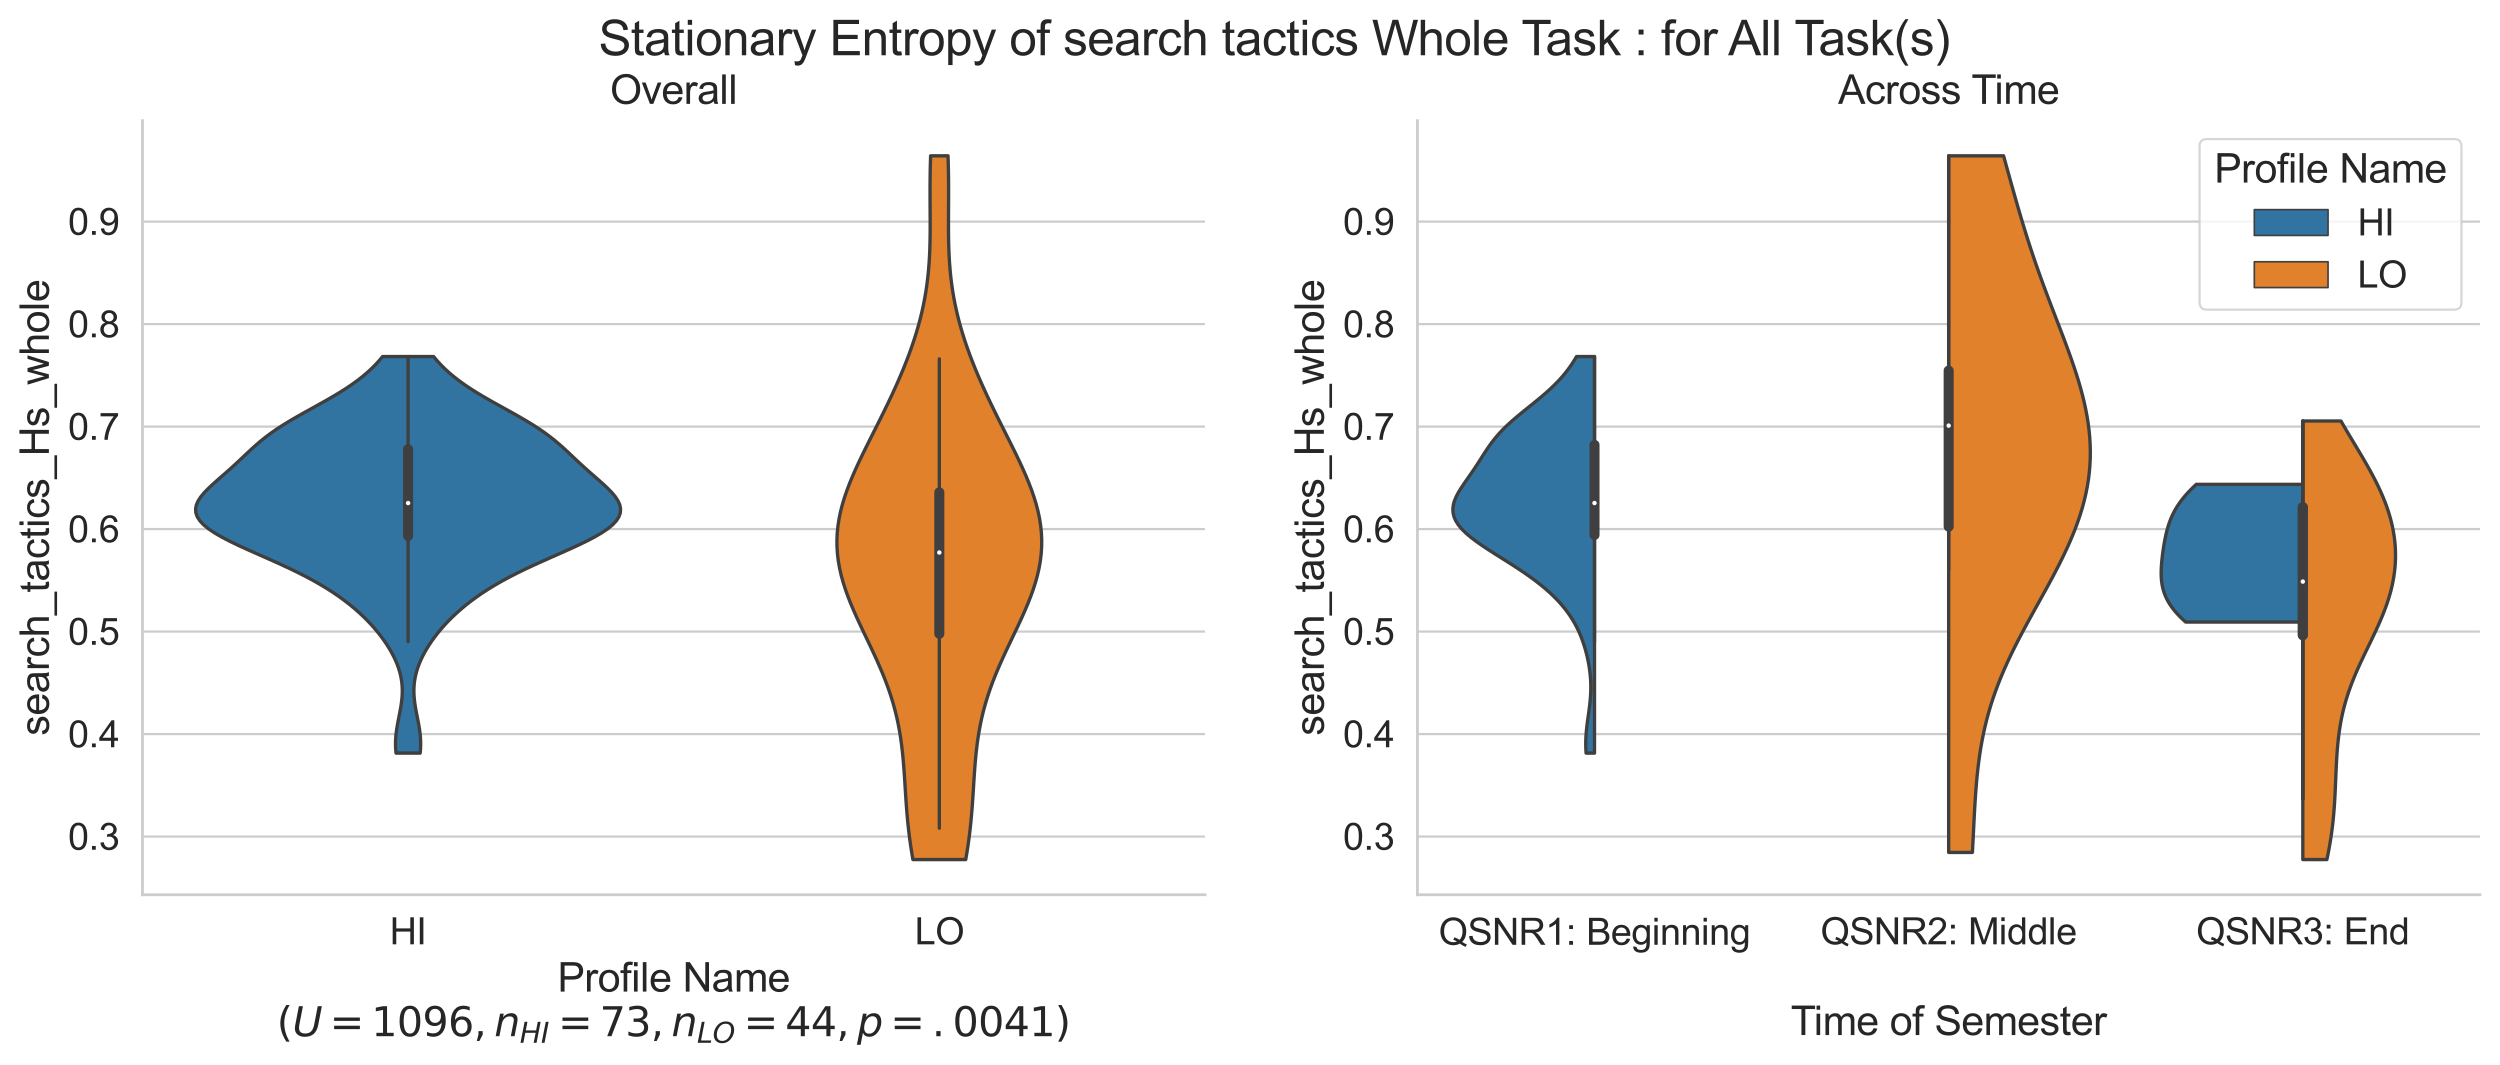 <?xml version="1.0" encoding="utf-8" standalone="no"?>
<!DOCTYPE svg PUBLIC "-//W3C//DTD SVG 1.1//EN"
  "http://www.w3.org/Graphics/SVG/1.1/DTD/svg11.dtd">
<svg xmlns:xlink="http://www.w3.org/1999/xlink" width="895.217pt" height="381.298pt" viewBox="0 0 895.217 381.298" xmlns="http://www.w3.org/2000/svg" version="1.1">
 <defs>
  <style type="text/css">*{stroke-linejoin: round; stroke-linecap: butt}</style>
 </defs>
 <g id="figure_1">
  <g id="patch_1">
   <path d="M 0 381.298 
L 895.217 381.298 
L 895.217 0 
L 0 0 
z
" style="fill: #ffffff"/>
  </g>
  <g id="axes_1">
   <g id="patch_2">
    <path d="M 51.017 320.4 
L 431.472 320.4 
L 431.472 43.2 
L 51.017 43.2 
z
" style="fill: #ffffff"/>
   </g>
   <g id="matplotlib.axis_1">
    <g id="xtick_1">
     <g id="text_1">
      <!-- HI -->
      <g style="fill: #262626" transform="translate(139.531 338.148) scale(0.132 -0.132)">
       <defs>
        <path id="ArialMT-48" d="M 513 0 
L 513 4581 
L 1119 4581 
L 1119 2700 
L 3500 2700 
L 3500 4581 
L 4106 4581 
L 4106 0 
L 3500 0 
L 3500 2159 
L 1119 2159 
L 1119 0 
L 513 0 
z
" transform="scale(0.016)"/>
        <path id="ArialMT-49" d="M 597 0 
L 597 4581 
L 1203 4581 
L 1203 0 
L 597 0 
z
" transform="scale(0.016)"/>
       </defs>
       <use xlink:href="#ArialMT-48"/>
       <use xlink:href="#ArialMT-49" x="72.217"/>
      </g>
     </g>
    </g>
    <g id="xtick_2">
     <g id="text_2">
      <!-- LO -->
      <g style="fill: #262626" transform="translate(327.554 338.148) scale(0.132 -0.132)">
       <defs>
        <path id="ArialMT-4c" d="M 469 0 
L 469 4581 
L 1075 4581 
L 1075 541 
L 3331 541 
L 3331 0 
L 469 0 
z
" transform="scale(0.016)"/>
        <path id="ArialMT-4f" d="M 309 2231 
Q 309 3372 921 4017 
Q 1534 4663 2503 4663 
Q 3138 4663 3647 4359 
Q 4156 4056 4423 3514 
Q 4691 2972 4691 2284 
Q 4691 1588 4409 1038 
Q 4128 488 3612 205 
Q 3097 -78 2500 -78 
Q 1853 -78 1343 234 
Q 834 547 571 1087 
Q 309 1628 309 2231 
z
M 934 2222 
Q 934 1394 1379 917 
Q 1825 441 2497 441 
Q 3181 441 3623 922 
Q 4066 1403 4066 2288 
Q 4066 2847 3877 3264 
Q 3688 3681 3323 3911 
Q 2959 4141 2506 4141 
Q 1863 4141 1398 3698 
Q 934 3256 934 2222 
z
" transform="scale(0.016)"/>
       </defs>
       <use xlink:href="#ArialMT-4c"/>
       <use xlink:href="#ArialMT-4f" x="55.615"/>
      </g>
     </g>
    </g>
    <g id="text_3">
     <!-- Profile Name -->
     <g style="fill: #262626" transform="translate(199.632 355.079) scale(0.144 -0.144)">
      <defs>
       <path id="ArialMT-50" d="M 494 0 
L 494 4581 
L 2222 4581 
Q 2678 4581 2919 4538 
Q 3256 4481 3484 4323 
Q 3713 4166 3852 3881 
Q 3991 3597 3991 3256 
Q 3991 2672 3619 2267 
Q 3247 1863 2275 1863 
L 1100 1863 
L 1100 0 
L 494 0 
z
M 1100 2403 
L 2284 2403 
Q 2872 2403 3119 2622 
Q 3366 2841 3366 3238 
Q 3366 3525 3220 3729 
Q 3075 3934 2838 4000 
Q 2684 4041 2272 4041 
L 1100 4041 
L 1100 2403 
z
" transform="scale(0.016)"/>
       <path id="ArialMT-72" d="M 416 0 
L 416 3319 
L 922 3319 
L 922 2816 
Q 1116 3169 1280 3281 
Q 1444 3394 1641 3394 
Q 1925 3394 2219 3213 
L 2025 2691 
Q 1819 2813 1613 2813 
Q 1428 2813 1281 2702 
Q 1134 2591 1072 2394 
Q 978 2094 978 1738 
L 978 0 
L 416 0 
z
" transform="scale(0.016)"/>
       <path id="ArialMT-6f" d="M 213 1659 
Q 213 2581 725 3025 
Q 1153 3394 1769 3394 
Q 2453 3394 2887 2945 
Q 3322 2497 3322 1706 
Q 3322 1066 3130 698 
Q 2938 331 2570 128 
Q 2203 -75 1769 -75 
Q 1072 -75 642 372 
Q 213 819 213 1659 
z
M 791 1659 
Q 791 1022 1069 705 
Q 1347 388 1769 388 
Q 2188 388 2466 706 
Q 2744 1025 2744 1678 
Q 2744 2294 2464 2611 
Q 2184 2928 1769 2928 
Q 1347 2928 1069 2612 
Q 791 2297 791 1659 
z
" transform="scale(0.016)"/>
       <path id="ArialMT-66" d="M 556 0 
L 556 2881 
L 59 2881 
L 59 3319 
L 556 3319 
L 556 3672 
Q 556 4006 616 4169 
Q 697 4388 901 4523 
Q 1106 4659 1475 4659 
Q 1713 4659 2000 4603 
L 1916 4113 
Q 1741 4144 1584 4144 
Q 1328 4144 1222 4034 
Q 1116 3925 1116 3625 
L 1116 3319 
L 1763 3319 
L 1763 2881 
L 1116 2881 
L 1116 0 
L 556 0 
z
" transform="scale(0.016)"/>
       <path id="ArialMT-69" d="M 425 3934 
L 425 4581 
L 988 4581 
L 988 3934 
L 425 3934 
z
M 425 0 
L 425 3319 
L 988 3319 
L 988 0 
L 425 0 
z
" transform="scale(0.016)"/>
       <path id="ArialMT-6c" d="M 409 0 
L 409 4581 
L 972 4581 
L 972 0 
L 409 0 
z
" transform="scale(0.016)"/>
       <path id="ArialMT-65" d="M 2694 1069 
L 3275 997 
Q 3138 488 2766 206 
Q 2394 -75 1816 -75 
Q 1088 -75 661 373 
Q 234 822 234 1631 
Q 234 2469 665 2931 
Q 1097 3394 1784 3394 
Q 2450 3394 2872 2941 
Q 3294 2488 3294 1666 
Q 3294 1616 3291 1516 
L 816 1516 
Q 847 969 1125 678 
Q 1403 388 1819 388 
Q 2128 388 2347 550 
Q 2566 713 2694 1069 
z
M 847 1978 
L 2700 1978 
Q 2663 2397 2488 2606 
Q 2219 2931 1791 2931 
Q 1403 2931 1139 2672 
Q 875 2413 847 1978 
z
" transform="scale(0.016)"/>
       <path id="ArialMT-20" transform="scale(0.016)"/>
       <path id="ArialMT-4e" d="M 488 0 
L 488 4581 
L 1109 4581 
L 3516 984 
L 3516 4581 
L 4097 4581 
L 4097 0 
L 3475 0 
L 1069 3600 
L 1069 0 
L 488 0 
z
" transform="scale(0.016)"/>
       <path id="ArialMT-61" d="M 2588 409 
Q 2275 144 1986 34 
Q 1697 -75 1366 -75 
Q 819 -75 525 192 
Q 231 459 231 875 
Q 231 1119 342 1320 
Q 453 1522 633 1644 
Q 813 1766 1038 1828 
Q 1203 1872 1538 1913 
Q 2219 1994 2541 2106 
Q 2544 2222 2544 2253 
Q 2544 2597 2384 2738 
Q 2169 2928 1744 2928 
Q 1347 2928 1158 2789 
Q 969 2650 878 2297 
L 328 2372 
Q 403 2725 575 2942 
Q 747 3159 1072 3276 
Q 1397 3394 1825 3394 
Q 2250 3394 2515 3294 
Q 2781 3194 2906 3042 
Q 3031 2891 3081 2659 
Q 3109 2516 3109 2141 
L 3109 1391 
Q 3109 606 3145 398 
Q 3181 191 3288 0 
L 2700 0 
Q 2613 175 2588 409 
z
M 2541 1666 
Q 2234 1541 1622 1453 
Q 1275 1403 1131 1340 
Q 988 1278 909 1158 
Q 831 1038 831 891 
Q 831 666 1001 516 
Q 1172 366 1500 366 
Q 1825 366 2078 508 
Q 2331 650 2450 897 
Q 2541 1088 2541 1459 
L 2541 1666 
z
" transform="scale(0.016)"/>
       <path id="ArialMT-6d" d="M 422 0 
L 422 3319 
L 925 3319 
L 925 2853 
Q 1081 3097 1340 3245 
Q 1600 3394 1931 3394 
Q 2300 3394 2536 3241 
Q 2772 3088 2869 2813 
Q 3263 3394 3894 3394 
Q 4388 3394 4653 3120 
Q 4919 2847 4919 2278 
L 4919 0 
L 4359 0 
L 4359 2091 
Q 4359 2428 4304 2576 
Q 4250 2725 4106 2815 
Q 3963 2906 3769 2906 
Q 3419 2906 3187 2673 
Q 2956 2441 2956 1928 
L 2956 0 
L 2394 0 
L 2394 2156 
Q 2394 2531 2256 2718 
Q 2119 2906 1806 2906 
Q 1569 2906 1367 2781 
Q 1166 2656 1075 2415 
Q 984 2175 984 1722 
L 984 0 
L 422 0 
z
" transform="scale(0.016)"/>
      </defs>
      <use xlink:href="#ArialMT-50"/>
      <use xlink:href="#ArialMT-72" x="66.699"/>
      <use xlink:href="#ArialMT-6f" x="100"/>
      <use xlink:href="#ArialMT-66" x="155.615"/>
      <use xlink:href="#ArialMT-69" x="183.398"/>
      <use xlink:href="#ArialMT-6c" x="205.615"/>
      <use xlink:href="#ArialMT-65" x="227.832"/>
      <use xlink:href="#ArialMT-20" x="283.447"/>
      <use xlink:href="#ArialMT-4e" x="311.23"/>
      <use xlink:href="#ArialMT-61" x="383.447"/>
      <use xlink:href="#ArialMT-6d" x="439.062"/>
      <use xlink:href="#ArialMT-65" x="522.363"/>
     </g>
     <!-- $(U=1096, n_{HI}=73, n_{LO}=44, p=.0041)$ -->
     <g style="fill: #262626" transform="translate(99.117 371.074) scale(0.144 -0.144)">
      <defs>
       <path id="DejaVuSans-28" d="M 1984 4856 
Q 1566 4138 1362 3434 
Q 1159 2731 1159 2009 
Q 1159 1288 1364 580 
Q 1569 -128 1984 -844 
L 1484 -844 
Q 1016 -109 783 600 
Q 550 1309 550 2009 
Q 550 2706 781 3412 
Q 1013 4119 1484 4856 
L 1984 4856 
z
" transform="scale(0.016)"/>
       <path id="DejaVuSans-Oblique-55" d="M 991 4666 
L 1625 4666 
L 1075 1831 
Q 1041 1641 1027 1517 
Q 1013 1394 1013 1300 
Q 1013 869 1253 645 
Q 1494 422 1959 422 
Q 2563 422 2898 753 
Q 3234 1084 3378 1831 
L 3928 4666 
L 4563 4666 
L 4000 1753 
Q 3816 809 3300 359 
Q 2784 -91 1888 -91 
Q 1188 -91 780 261 
Q 372 613 372 1216 
Q 372 1325 387 1461 
Q 403 1597 434 1753 
L 991 4666 
z
" transform="scale(0.016)"/>
       <path id="DejaVuSans-3d" d="M 678 2906 
L 4684 2906 
L 4684 2381 
L 678 2381 
L 678 2906 
z
M 678 1631 
L 4684 1631 
L 4684 1100 
L 678 1100 
L 678 1631 
z
" transform="scale(0.016)"/>
       <path id="DejaVuSans-31" d="M 794 531 
L 1825 531 
L 1825 4091 
L 703 3866 
L 703 4441 
L 1819 4666 
L 2450 4666 
L 2450 531 
L 3481 531 
L 3481 0 
L 794 0 
L 794 531 
z
" transform="scale(0.016)"/>
       <path id="DejaVuSans-30" d="M 2034 4250 
Q 1547 4250 1301 3770 
Q 1056 3291 1056 2328 
Q 1056 1369 1301 889 
Q 1547 409 2034 409 
Q 2525 409 2770 889 
Q 3016 1369 3016 2328 
Q 3016 3291 2770 3770 
Q 2525 4250 2034 4250 
z
M 2034 4750 
Q 2819 4750 3233 4129 
Q 3647 3509 3647 2328 
Q 3647 1150 3233 529 
Q 2819 -91 2034 -91 
Q 1250 -91 836 529 
Q 422 1150 422 2328 
Q 422 3509 836 4129 
Q 1250 4750 2034 4750 
z
" transform="scale(0.016)"/>
       <path id="DejaVuSans-39" d="M 703 97 
L 703 672 
Q 941 559 1184 500 
Q 1428 441 1663 441 
Q 2288 441 2617 861 
Q 2947 1281 2994 2138 
Q 2813 1869 2534 1725 
Q 2256 1581 1919 1581 
Q 1219 1581 811 2004 
Q 403 2428 403 3163 
Q 403 3881 828 4315 
Q 1253 4750 1959 4750 
Q 2769 4750 3195 4129 
Q 3622 3509 3622 2328 
Q 3622 1225 3098 567 
Q 2575 -91 1691 -91 
Q 1453 -91 1209 -44 
Q 966 3 703 97 
z
M 1959 2075 
Q 2384 2075 2632 2365 
Q 2881 2656 2881 3163 
Q 2881 3666 2632 3958 
Q 2384 4250 1959 4250 
Q 1534 4250 1286 3958 
Q 1038 3666 1038 3163 
Q 1038 2656 1286 2365 
Q 1534 2075 1959 2075 
z
" transform="scale(0.016)"/>
       <path id="DejaVuSans-36" d="M 2113 2584 
Q 1688 2584 1439 2293 
Q 1191 2003 1191 1497 
Q 1191 994 1439 701 
Q 1688 409 2113 409 
Q 2538 409 2786 701 
Q 3034 994 3034 1497 
Q 3034 2003 2786 2293 
Q 2538 2584 2113 2584 
z
M 3366 4563 
L 3366 3988 
Q 3128 4100 2886 4159 
Q 2644 4219 2406 4219 
Q 1781 4219 1451 3797 
Q 1122 3375 1075 2522 
Q 1259 2794 1537 2939 
Q 1816 3084 2150 3084 
Q 2853 3084 3261 2657 
Q 3669 2231 3669 1497 
Q 3669 778 3244 343 
Q 2819 -91 2113 -91 
Q 1303 -91 875 529 
Q 447 1150 447 2328 
Q 447 3434 972 4092 
Q 1497 4750 2381 4750 
Q 2619 4750 2861 4703 
Q 3103 4656 3366 4563 
z
" transform="scale(0.016)"/>
       <path id="DejaVuSans-2c" d="M 750 794 
L 1409 794 
L 1409 256 
L 897 -744 
L 494 -744 
L 750 256 
L 750 794 
z
" transform="scale(0.016)"/>
       <path id="DejaVuSans-Oblique-6e" d="M 3566 2113 
L 3156 0 
L 2578 0 
L 2988 2091 
Q 3016 2238 3031 2350 
Q 3047 2463 3047 2528 
Q 3047 2791 2881 2937 
Q 2716 3084 2419 3084 
Q 1956 3084 1622 2776 
Q 1288 2469 1184 1941 
L 800 0 
L 225 0 
L 903 3500 
L 1478 3500 
L 1363 2950 
Q 1603 3253 1940 3418 
Q 2278 3584 2650 3584 
Q 3113 3584 3367 3334 
Q 3622 3084 3622 2631 
Q 3622 2519 3608 2391 
Q 3594 2263 3566 2113 
z
" transform="scale(0.016)"/>
       <path id="DejaVuSans-Oblique-48" d="M 1081 4666 
L 1716 4666 
L 1344 2753 
L 3634 2753 
L 4006 4666 
L 4641 4666 
L 3731 0 
L 3097 0 
L 3531 2222 
L 1241 2222 
L 806 0 
L 172 0 
L 1081 4666 
z
" transform="scale(0.016)"/>
       <path id="DejaVuSans-Oblique-49" d="M 1081 4666 
L 1716 4666 
L 806 0 
L 172 0 
L 1081 4666 
z
" transform="scale(0.016)"/>
       <path id="DejaVuSans-37" d="M 525 4666 
L 3525 4666 
L 3525 4397 
L 1831 0 
L 1172 0 
L 2766 4134 
L 525 4134 
L 525 4666 
z
" transform="scale(0.016)"/>
       <path id="DejaVuSans-33" d="M 2597 2516 
Q 3050 2419 3304 2112 
Q 3559 1806 3559 1356 
Q 3559 666 3084 287 
Q 2609 -91 1734 -91 
Q 1441 -91 1130 -33 
Q 819 25 488 141 
L 488 750 
Q 750 597 1062 519 
Q 1375 441 1716 441 
Q 2309 441 2620 675 
Q 2931 909 2931 1356 
Q 2931 1769 2642 2001 
Q 2353 2234 1838 2234 
L 1294 2234 
L 1294 2753 
L 1863 2753 
Q 2328 2753 2575 2939 
Q 2822 3125 2822 3475 
Q 2822 3834 2567 4026 
Q 2313 4219 1838 4219 
Q 1578 4219 1281 4162 
Q 984 4106 628 3988 
L 628 4550 
Q 988 4650 1302 4700 
Q 1616 4750 1894 4750 
Q 2613 4750 3031 4423 
Q 3450 4097 3450 3541 
Q 3450 3153 3228 2886 
Q 3006 2619 2597 2516 
z
" transform="scale(0.016)"/>
       <path id="DejaVuSans-Oblique-4c" d="M 1075 4666 
L 1709 4666 
L 909 525 
L 3181 525 
L 3078 0 
L 172 0 
L 1075 4666 
z
" transform="scale(0.016)"/>
       <path id="DejaVuSans-Oblique-4f" d="M 2919 4238 
Q 2400 4238 2003 3986 
Q 1606 3734 1313 3219 
Q 1125 2891 1026 2522 
Q 928 2153 928 1778 
Q 928 1128 1239 775 
Q 1550 422 2119 422 
Q 2631 422 3032 676 
Q 3434 931 3719 1434 
Q 3909 1772 4009 2142 
Q 4109 2513 4109 2881 
Q 4109 3528 3796 3883 
Q 3484 4238 2919 4238 
z
M 2100 -91 
Q 1241 -91 748 418 
Q 256 928 256 1813 
Q 256 2319 448 2847 
Q 641 3375 978 3788 
Q 1375 4272 1862 4511 
Q 2350 4750 2938 4750 
Q 3794 4750 4287 4245 
Q 4781 3741 4781 2869 
Q 4781 2331 4593 1812 
Q 4406 1294 4056 872 
Q 3656 384 3173 146 
Q 2691 -91 2100 -91 
z
" transform="scale(0.016)"/>
       <path id="DejaVuSans-34" d="M 2419 4116 
L 825 1625 
L 2419 1625 
L 2419 4116 
z
M 2253 4666 
L 3047 4666 
L 3047 1625 
L 3713 1625 
L 3713 1100 
L 3047 1100 
L 3047 0 
L 2419 0 
L 2419 1100 
L 313 1100 
L 313 1709 
L 2253 4666 
z
" transform="scale(0.016)"/>
       <path id="DejaVuSans-Oblique-70" d="M 3175 2156 
Q 3175 2616 2975 2859 
Q 2775 3103 2400 3103 
Q 2144 3103 1911 2972 
Q 1678 2841 1497 2591 
Q 1319 2344 1212 1994 
Q 1106 1644 1106 1300 
Q 1106 863 1306 627 
Q 1506 391 1875 391 
Q 2147 391 2380 519 
Q 2613 647 2778 891 
Q 2956 1147 3065 1494 
Q 3175 1841 3175 2156 
z
M 1394 2969 
Q 1625 3272 1939 3428 
Q 2253 3584 2638 3584 
Q 3175 3584 3472 3232 
Q 3769 2881 3769 2247 
Q 3769 1728 3584 1258 
Q 3400 788 3053 416 
Q 2822 169 2531 39 
Q 2241 -91 1919 -91 
Q 1547 -91 1294 64 
Q 1041 219 916 525 
L 556 -1331 
L -19 -1331 
L 922 3500 
L 1497 3500 
L 1394 2969 
z
" transform="scale(0.016)"/>
       <path id="DejaVuSans-2e" d="M 684 794 
L 1344 794 
L 1344 0 
L 684 0 
L 684 794 
z
" transform="scale(0.016)"/>
       <path id="DejaVuSans-29" d="M 513 4856 
L 1013 4856 
Q 1481 4119 1714 3412 
Q 1947 2706 1947 2009 
Q 1947 1309 1714 600 
Q 1481 -109 1013 -844 
L 513 -844 
Q 928 -128 1133 580 
Q 1338 1288 1338 2009 
Q 1338 2731 1133 3434 
Q 928 4138 513 4856 
z
" transform="scale(0.016)"/>
      </defs>
      <use xlink:href="#DejaVuSans-28" transform="translate(0 0.125)"/>
      <use xlink:href="#DejaVuSans-Oblique-55" transform="translate(39.014 0.125)"/>
      <use xlink:href="#DejaVuSans-3d" transform="translate(131.689 0.125)"/>
      <use xlink:href="#DejaVuSans-31" transform="translate(234.961 0.125)"/>
      <use xlink:href="#DejaVuSans-30" transform="translate(298.584 0.125)"/>
      <use xlink:href="#DejaVuSans-39" transform="translate(362.207 0.125)"/>
      <use xlink:href="#DejaVuSans-36" transform="translate(425.83 0.125)"/>
      <use xlink:href="#DejaVuSans-2c" transform="translate(489.453 0.125)"/>
      <use xlink:href="#DejaVuSans-Oblique-6e" transform="translate(540.723 0.125)"/>
      <use xlink:href="#DejaVuSans-Oblique-48" transform="translate(604.102 -16.281) scale(0.7)"/>
      <use xlink:href="#DejaVuSans-Oblique-49" transform="translate(656.738 -16.281) scale(0.7)"/>
      <use xlink:href="#DejaVuSans-3d" transform="translate(699.6 0.125)"/>
      <use xlink:href="#DejaVuSans-37" transform="translate(802.871 0.125)"/>
      <use xlink:href="#DejaVuSans-33" transform="translate(866.494 0.125)"/>
      <use xlink:href="#DejaVuSans-2c" transform="translate(930.117 0.125)"/>
      <use xlink:href="#DejaVuSans-Oblique-6e" transform="translate(981.387 0.125)"/>
      <use xlink:href="#DejaVuSans-Oblique-4c" transform="translate(1044.766 -16.281) scale(0.7)"/>
      <use xlink:href="#DejaVuSans-Oblique-4f" transform="translate(1083.765 -16.281) scale(0.7)"/>
      <use xlink:href="#DejaVuSans-3d" transform="translate(1161.079 0.125)"/>
      <use xlink:href="#DejaVuSans-34" transform="translate(1264.351 0.125)"/>
      <use xlink:href="#DejaVuSans-34" transform="translate(1327.974 0.125)"/>
      <use xlink:href="#DejaVuSans-2c" transform="translate(1391.597 0.125)"/>
      <use xlink:href="#DejaVuSans-Oblique-70" transform="translate(1442.866 0.125)"/>
      <use xlink:href="#DejaVuSans-3d" transform="translate(1525.825 0.125)"/>
      <use xlink:href="#DejaVuSans-2e" transform="translate(1629.097 0.125)"/>
      <use xlink:href="#DejaVuSans-30" transform="translate(1680.366 0.125)"/>
      <use xlink:href="#DejaVuSans-30" transform="translate(1743.989 0.125)"/>
      <use xlink:href="#DejaVuSans-34" transform="translate(1807.612 0.125)"/>
      <use xlink:href="#DejaVuSans-31" transform="translate(1871.235 0.125)"/>
      <use xlink:href="#DejaVuSans-29" transform="translate(1934.858 0.125)"/>
     </g>
    </g>
   </g>
   <g id="matplotlib.axis_2">
    <g id="ytick_1">
     <g id="line2d_1">
      <path d="M 51.017 299.559 
L 431.472 299.559 
" clip-path="url(#pff55ce50a3)" style="fill: none; stroke: #cccccc; stroke-width: 0.8; stroke-linecap: round"/>
     </g>
     <g id="text_4">
      <!-- 0.3 -->
      <g style="fill: #262626" transform="translate(24.369 304.283) scale(0.132 -0.132)">
       <defs>
        <path id="ArialMT-30" d="M 266 2259 
Q 266 3072 433 3567 
Q 600 4063 929 4331 
Q 1259 4600 1759 4600 
Q 2128 4600 2406 4451 
Q 2684 4303 2865 4023 
Q 3047 3744 3150 3342 
Q 3253 2941 3253 2259 
Q 3253 1453 3087 958 
Q 2922 463 2592 192 
Q 2263 -78 1759 -78 
Q 1097 -78 719 397 
Q 266 969 266 2259 
z
M 844 2259 
Q 844 1131 1108 757 
Q 1372 384 1759 384 
Q 2147 384 2411 759 
Q 2675 1134 2675 2259 
Q 2675 3391 2411 3762 
Q 2147 4134 1753 4134 
Q 1366 4134 1134 3806 
Q 844 3388 844 2259 
z
" transform="scale(0.016)"/>
        <path id="ArialMT-2e" d="M 581 0 
L 581 641 
L 1222 641 
L 1222 0 
L 581 0 
z
" transform="scale(0.016)"/>
        <path id="ArialMT-33" d="M 269 1209 
L 831 1284 
Q 928 806 1161 595 
Q 1394 384 1728 384 
Q 2125 384 2398 659 
Q 2672 934 2672 1341 
Q 2672 1728 2419 1979 
Q 2166 2231 1775 2231 
Q 1616 2231 1378 2169 
L 1441 2663 
Q 1497 2656 1531 2656 
Q 1891 2656 2178 2843 
Q 2466 3031 2466 3422 
Q 2466 3731 2256 3934 
Q 2047 4138 1716 4138 
Q 1388 4138 1169 3931 
Q 950 3725 888 3313 
L 325 3413 
Q 428 3978 793 4289 
Q 1159 4600 1703 4600 
Q 2078 4600 2393 4439 
Q 2709 4278 2876 4000 
Q 3044 3722 3044 3409 
Q 3044 3113 2884 2869 
Q 2725 2625 2413 2481 
Q 2819 2388 3044 2092 
Q 3269 1797 3269 1353 
Q 3269 753 2831 336 
Q 2394 -81 1725 -81 
Q 1122 -81 723 278 
Q 325 638 269 1209 
z
" transform="scale(0.016)"/>
       </defs>
       <use xlink:href="#ArialMT-30"/>
       <use xlink:href="#ArialMT-2e" x="55.615"/>
       <use xlink:href="#ArialMT-33" x="83.398"/>
      </g>
     </g>
    </g>
    <g id="ytick_2">
     <g id="line2d_2">
      <path d="M 51.017 262.858 
L 431.472 262.858 
" clip-path="url(#pff55ce50a3)" style="fill: none; stroke: #cccccc; stroke-width: 0.8; stroke-linecap: round"/>
     </g>
     <g id="text_5">
      <!-- 0.4 -->
      <g style="fill: #262626" transform="translate(24.369 267.582) scale(0.132 -0.132)">
       <defs>
        <path id="ArialMT-34" d="M 2069 0 
L 2069 1097 
L 81 1097 
L 81 1613 
L 2172 4581 
L 2631 4581 
L 2631 1613 
L 3250 1613 
L 3250 1097 
L 2631 1097 
L 2631 0 
L 2069 0 
z
M 2069 1613 
L 2069 3678 
L 634 1613 
L 2069 1613 
z
" transform="scale(0.016)"/>
       </defs>
       <use xlink:href="#ArialMT-30"/>
       <use xlink:href="#ArialMT-2e" x="55.615"/>
       <use xlink:href="#ArialMT-34" x="83.398"/>
      </g>
     </g>
    </g>
    <g id="ytick_3">
     <g id="line2d_3">
      <path d="M 51.017 226.158 
L 431.472 226.158 
" clip-path="url(#pff55ce50a3)" style="fill: none; stroke: #cccccc; stroke-width: 0.8; stroke-linecap: round"/>
     </g>
     <g id="text_6">
      <!-- 0.5 -->
      <g style="fill: #262626" transform="translate(24.369 230.882) scale(0.132 -0.132)">
       <defs>
        <path id="ArialMT-35" d="M 266 1200 
L 856 1250 
Q 922 819 1161 601 
Q 1400 384 1738 384 
Q 2144 384 2425 690 
Q 2706 997 2706 1503 
Q 2706 1984 2436 2262 
Q 2166 2541 1728 2541 
Q 1456 2541 1237 2417 
Q 1019 2294 894 2097 
L 366 2166 
L 809 4519 
L 3088 4519 
L 3088 3981 
L 1259 3981 
L 1013 2750 
Q 1425 3038 1878 3038 
Q 2478 3038 2890 2622 
Q 3303 2206 3303 1553 
Q 3303 931 2941 478 
Q 2500 -78 1738 -78 
Q 1113 -78 717 272 
Q 322 622 266 1200 
z
" transform="scale(0.016)"/>
       </defs>
       <use xlink:href="#ArialMT-30"/>
       <use xlink:href="#ArialMT-2e" x="55.615"/>
       <use xlink:href="#ArialMT-35" x="83.398"/>
      </g>
     </g>
    </g>
    <g id="ytick_4">
     <g id="line2d_4">
      <path d="M 51.017 189.457 
L 431.472 189.457 
" clip-path="url(#pff55ce50a3)" style="fill: none; stroke: #cccccc; stroke-width: 0.8; stroke-linecap: round"/>
     </g>
     <g id="text_7">
      <!-- 0.6 -->
      <g style="fill: #262626" transform="translate(24.369 194.181) scale(0.132 -0.132)">
       <defs>
        <path id="ArialMT-36" d="M 3184 3459 
L 2625 3416 
Q 2550 3747 2413 3897 
Q 2184 4138 1850 4138 
Q 1581 4138 1378 3988 
Q 1113 3794 959 3422 
Q 806 3050 800 2363 
Q 1003 2672 1297 2822 
Q 1591 2972 1913 2972 
Q 2475 2972 2870 2558 
Q 3266 2144 3266 1488 
Q 3266 1056 3080 686 
Q 2894 316 2569 119 
Q 2244 -78 1831 -78 
Q 1128 -78 684 439 
Q 241 956 241 2144 
Q 241 3472 731 4075 
Q 1159 4600 1884 4600 
Q 2425 4600 2770 4297 
Q 3116 3994 3184 3459 
z
M 888 1484 
Q 888 1194 1011 928 
Q 1134 663 1356 523 
Q 1578 384 1822 384 
Q 2178 384 2434 671 
Q 2691 959 2691 1453 
Q 2691 1928 2437 2201 
Q 2184 2475 1800 2475 
Q 1419 2475 1153 2201 
Q 888 1928 888 1484 
z
" transform="scale(0.016)"/>
       </defs>
       <use xlink:href="#ArialMT-30"/>
       <use xlink:href="#ArialMT-2e" x="55.615"/>
       <use xlink:href="#ArialMT-36" x="83.398"/>
      </g>
     </g>
    </g>
    <g id="ytick_5">
     <g id="line2d_5">
      <path d="M 51.017 152.757 
L 431.472 152.757 
" clip-path="url(#pff55ce50a3)" style="fill: none; stroke: #cccccc; stroke-width: 0.8; stroke-linecap: round"/>
     </g>
     <g id="text_8">
      <!-- 0.7 -->
      <g style="fill: #262626" transform="translate(24.369 157.481) scale(0.132 -0.132)">
       <defs>
        <path id="ArialMT-37" d="M 303 3981 
L 303 4522 
L 3269 4522 
L 3269 4084 
Q 2831 3619 2401 2847 
Q 1972 2075 1738 1259 
Q 1569 684 1522 0 
L 944 0 
Q 953 541 1156 1306 
Q 1359 2072 1739 2783 
Q 2119 3494 2547 3981 
L 303 3981 
z
" transform="scale(0.016)"/>
       </defs>
       <use xlink:href="#ArialMT-30"/>
       <use xlink:href="#ArialMT-2e" x="55.615"/>
       <use xlink:href="#ArialMT-37" x="83.398"/>
      </g>
     </g>
    </g>
    <g id="ytick_6">
     <g id="line2d_6">
      <path d="M 51.017 116.056 
L 431.472 116.056 
" clip-path="url(#pff55ce50a3)" style="fill: none; stroke: #cccccc; stroke-width: 0.8; stroke-linecap: round"/>
     </g>
     <g id="text_9">
      <!-- 0.8 -->
      <g style="fill: #262626" transform="translate(24.369 120.781) scale(0.132 -0.132)">
       <defs>
        <path id="ArialMT-38" d="M 1131 2484 
Q 781 2613 612 2850 
Q 444 3088 444 3419 
Q 444 3919 803 4259 
Q 1163 4600 1759 4600 
Q 2359 4600 2725 4251 
Q 3091 3903 3091 3403 
Q 3091 3084 2923 2848 
Q 2756 2613 2416 2484 
Q 2838 2347 3058 2040 
Q 3278 1734 3278 1309 
Q 3278 722 2862 322 
Q 2447 -78 1769 -78 
Q 1091 -78 675 323 
Q 259 725 259 1325 
Q 259 1772 486 2073 
Q 713 2375 1131 2484 
z
M 1019 3438 
Q 1019 3113 1228 2906 
Q 1438 2700 1772 2700 
Q 2097 2700 2305 2904 
Q 2513 3109 2513 3406 
Q 2513 3716 2298 3927 
Q 2084 4138 1766 4138 
Q 1444 4138 1231 3931 
Q 1019 3725 1019 3438 
z
M 838 1322 
Q 838 1081 952 856 
Q 1066 631 1291 507 
Q 1516 384 1775 384 
Q 2178 384 2440 643 
Q 2703 903 2703 1303 
Q 2703 1709 2433 1975 
Q 2163 2241 1756 2241 
Q 1359 2241 1098 1978 
Q 838 1716 838 1322 
z
" transform="scale(0.016)"/>
       </defs>
       <use xlink:href="#ArialMT-30"/>
       <use xlink:href="#ArialMT-2e" x="55.615"/>
       <use xlink:href="#ArialMT-38" x="83.398"/>
      </g>
     </g>
    </g>
    <g id="ytick_7">
     <g id="line2d_7">
      <path d="M 51.017 79.356 
L 431.472 79.356 
" clip-path="url(#pff55ce50a3)" style="fill: none; stroke: #cccccc; stroke-width: 0.8; stroke-linecap: round"/>
     </g>
     <g id="text_10">
      <!-- 0.9 -->
      <g style="fill: #262626" transform="translate(24.369 84.08) scale(0.132 -0.132)">
       <defs>
        <path id="ArialMT-39" d="M 350 1059 
L 891 1109 
Q 959 728 1153 556 
Q 1347 384 1650 384 
Q 1909 384 2104 503 
Q 2300 622 2425 820 
Q 2550 1019 2634 1356 
Q 2719 1694 2719 2044 
Q 2719 2081 2716 2156 
Q 2547 1888 2255 1720 
Q 1963 1553 1622 1553 
Q 1053 1553 659 1965 
Q 266 2378 266 3053 
Q 266 3750 677 4175 
Q 1088 4600 1706 4600 
Q 2153 4600 2523 4359 
Q 2894 4119 3086 3673 
Q 3278 3228 3278 2384 
Q 3278 1506 3087 986 
Q 2897 466 2520 194 
Q 2144 -78 1638 -78 
Q 1100 -78 759 220 
Q 419 519 350 1059 
z
M 2653 3081 
Q 2653 3566 2395 3850 
Q 2138 4134 1775 4134 
Q 1400 4134 1122 3828 
Q 844 3522 844 3034 
Q 844 2597 1108 2323 
Q 1372 2050 1759 2050 
Q 2150 2050 2401 2323 
Q 2653 2597 2653 3081 
z
" transform="scale(0.016)"/>
       </defs>
       <use xlink:href="#ArialMT-30"/>
       <use xlink:href="#ArialMT-2e" x="55.615"/>
       <use xlink:href="#ArialMT-39" x="83.398"/>
      </g>
     </g>
    </g>
    <g id="text_11">
     <!-- search_tactics_Hs_whole -->
     <g style="fill: #262626" transform="translate(17.507 263.436) rotate(-90) scale(0.144 -0.144)">
      <defs>
       <path id="ArialMT-73" d="M 197 991 
L 753 1078 
Q 800 744 1014 566 
Q 1228 388 1613 388 
Q 2000 388 2187 545 
Q 2375 703 2375 916 
Q 2375 1106 2209 1216 
Q 2094 1291 1634 1406 
Q 1016 1563 777 1677 
Q 538 1791 414 1992 
Q 291 2194 291 2438 
Q 291 2659 392 2848 
Q 494 3038 669 3163 
Q 800 3259 1026 3326 
Q 1253 3394 1513 3394 
Q 1903 3394 2198 3281 
Q 2494 3169 2634 2976 
Q 2775 2784 2828 2463 
L 2278 2388 
Q 2241 2644 2061 2787 
Q 1881 2931 1553 2931 
Q 1166 2931 1000 2803 
Q 834 2675 834 2503 
Q 834 2394 903 2306 
Q 972 2216 1119 2156 
Q 1203 2125 1616 2013 
Q 2213 1853 2448 1751 
Q 2684 1650 2818 1456 
Q 2953 1263 2953 975 
Q 2953 694 2789 445 
Q 2625 197 2315 61 
Q 2006 -75 1616 -75 
Q 969 -75 630 194 
Q 291 463 197 991 
z
" transform="scale(0.016)"/>
       <path id="ArialMT-63" d="M 2588 1216 
L 3141 1144 
Q 3050 572 2676 248 
Q 2303 -75 1759 -75 
Q 1078 -75 664 370 
Q 250 816 250 1647 
Q 250 2184 428 2587 
Q 606 2991 970 3192 
Q 1334 3394 1763 3394 
Q 2303 3394 2647 3120 
Q 2991 2847 3088 2344 
L 2541 2259 
Q 2463 2594 2264 2762 
Q 2066 2931 1784 2931 
Q 1359 2931 1093 2626 
Q 828 2322 828 1663 
Q 828 994 1084 691 
Q 1341 388 1753 388 
Q 2084 388 2306 591 
Q 2528 794 2588 1216 
z
" transform="scale(0.016)"/>
       <path id="ArialMT-68" d="M 422 0 
L 422 4581 
L 984 4581 
L 984 2938 
Q 1378 3394 1978 3394 
Q 2347 3394 2619 3248 
Q 2891 3103 3008 2847 
Q 3125 2591 3125 2103 
L 3125 0 
L 2563 0 
L 2563 2103 
Q 2563 2525 2380 2717 
Q 2197 2909 1863 2909 
Q 1613 2909 1392 2779 
Q 1172 2650 1078 2428 
Q 984 2206 984 1816 
L 984 0 
L 422 0 
z
" transform="scale(0.016)"/>
       <path id="ArialMT-5f" d="M -97 -1272 
L -97 -866 
L 3631 -866 
L 3631 -1272 
L -97 -1272 
z
" transform="scale(0.016)"/>
       <path id="ArialMT-74" d="M 1650 503 
L 1731 6 
Q 1494 -44 1306 -44 
Q 1000 -44 831 53 
Q 663 150 594 308 
Q 525 466 525 972 
L 525 2881 
L 113 2881 
L 113 3319 
L 525 3319 
L 525 4141 
L 1084 4478 
L 1084 3319 
L 1650 3319 
L 1650 2881 
L 1084 2881 
L 1084 941 
Q 1084 700 1114 631 
Q 1144 563 1211 522 
Q 1278 481 1403 481 
Q 1497 481 1650 503 
z
" transform="scale(0.016)"/>
       <path id="ArialMT-77" d="M 1034 0 
L 19 3319 
L 600 3319 
L 1128 1403 
L 1325 691 
Q 1338 744 1497 1375 
L 2025 3319 
L 2603 3319 
L 3100 1394 
L 3266 759 
L 3456 1400 
L 4025 3319 
L 4572 3319 
L 3534 0 
L 2950 0 
L 2422 1988 
L 2294 2553 
L 1622 0 
L 1034 0 
z
" transform="scale(0.016)"/>
      </defs>
      <use xlink:href="#ArialMT-73"/>
      <use xlink:href="#ArialMT-65" x="50"/>
      <use xlink:href="#ArialMT-61" x="105.615"/>
      <use xlink:href="#ArialMT-72" x="161.23"/>
      <use xlink:href="#ArialMT-63" x="194.531"/>
      <use xlink:href="#ArialMT-68" x="244.531"/>
      <use xlink:href="#ArialMT-5f" x="300.146"/>
      <use xlink:href="#ArialMT-74" x="355.762"/>
      <use xlink:href="#ArialMT-61" x="383.545"/>
      <use xlink:href="#ArialMT-63" x="439.16"/>
      <use xlink:href="#ArialMT-74" x="489.16"/>
      <use xlink:href="#ArialMT-69" x="516.943"/>
      <use xlink:href="#ArialMT-63" x="539.16"/>
      <use xlink:href="#ArialMT-73" x="589.16"/>
      <use xlink:href="#ArialMT-5f" x="639.16"/>
      <use xlink:href="#ArialMT-48" x="694.775"/>
      <use xlink:href="#ArialMT-73" x="766.992"/>
      <use xlink:href="#ArialMT-5f" x="816.992"/>
      <use xlink:href="#ArialMT-77" x="872.607"/>
      <use xlink:href="#ArialMT-68" x="944.824"/>
      <use xlink:href="#ArialMT-6f" x="1000.439"/>
      <use xlink:href="#ArialMT-6c" x="1056.055"/>
      <use xlink:href="#ArialMT-65" x="1078.271"/>
     </g>
    </g>
   </g>
   <g id="PolyCollection_1">
    <defs>
     <path id="mcb8aecdee6" d="M 150.456 -111.624 
L 141.806 -111.624 
L 141.683 -113.059 
L 141.627 -114.493 
L 141.638 -115.927 
L 141.717 -117.362 
L 141.858 -118.796 
L 142.053 -120.23 
L 142.29 -121.664 
L 142.558 -123.099 
L 142.841 -124.533 
L 143.124 -125.967 
L 143.392 -127.401 
L 143.631 -128.836 
L 143.826 -130.27 
L 143.967 -131.704 
L 144.043 -133.138 
L 144.045 -134.573 
L 143.968 -136.007 
L 143.808 -137.441 
L 143.562 -138.876 
L 143.229 -140.31 
L 142.809 -141.744 
L 142.305 -143.178 
L 141.718 -144.613 
L 141.05 -146.047 
L 140.305 -147.481 
L 139.484 -148.915 
L 138.59 -150.35 
L 137.623 -151.784 
L 136.584 -153.218 
L 135.47 -154.652 
L 134.282 -156.087 
L 133.014 -157.521 
L 131.664 -158.955 
L 130.228 -160.39 
L 128.7 -161.824 
L 127.075 -163.258 
L 125.346 -164.692 
L 123.507 -166.127 
L 121.549 -167.561 
L 119.464 -168.995 
L 117.244 -170.429 
L 114.881 -171.864 
L 112.37 -173.298 
L 109.707 -174.732 
L 106.895 -176.166 
L 103.944 -177.601 
L 100.871 -179.035 
L 97.701 -180.469 
L 94.47 -181.904 
L 91.224 -183.338 
L 88.016 -184.772 
L 84.905 -186.206 
L 81.952 -187.641 
L 79.219 -189.075 
L 76.767 -190.509 
L 74.646 -191.943 
L 72.898 -193.378 
L 71.555 -194.812 
L 70.632 -196.246 
L 70.131 -197.68 
L 70.04 -199.115 
L 70.334 -200.549 
L 70.974 -201.983 
L 71.916 -203.418 
L 73.105 -204.852 
L 74.486 -206.286 
L 76.003 -207.72 
L 77.603 -209.155 
L 79.241 -210.589 
L 80.881 -212.023 
L 82.498 -213.457 
L 84.079 -214.892 
L 85.625 -216.326 
L 87.147 -217.76 
L 88.667 -219.194 
L 90.212 -220.629 
L 91.814 -222.063 
L 93.504 -223.497 
L 95.308 -224.932 
L 97.246 -226.366 
L 99.327 -227.8 
L 101.551 -229.234 
L 103.906 -230.669 
L 106.37 -232.103 
L 108.913 -233.537 
L 111.5 -234.971 
L 114.091 -236.406 
L 116.65 -237.84 
L 119.141 -239.274 
L 121.534 -240.709 
L 123.807 -242.143 
L 125.944 -243.577 
L 127.935 -245.011 
L 129.778 -246.446 
L 131.477 -247.88 
L 133.039 -249.314 
L 134.472 -250.748 
L 135.787 -252.183 
L 136.994 -253.617 
L 155.268 -253.617 
L 155.268 -253.617 
L 156.475 -252.183 
L 157.79 -250.748 
L 159.223 -249.314 
L 160.784 -247.88 
L 162.484 -246.446 
L 164.327 -245.011 
L 166.318 -243.577 
L 168.455 -242.143 
L 170.727 -240.709 
L 173.121 -239.274 
L 175.612 -237.84 
L 178.17 -236.406 
L 180.762 -234.971 
L 183.349 -233.537 
L 185.892 -232.103 
L 188.356 -230.669 
L 190.711 -229.234 
L 192.935 -227.8 
L 195.016 -226.366 
L 196.954 -224.932 
L 198.758 -223.497 
L 200.447 -222.063 
L 202.049 -220.629 
L 203.595 -219.194 
L 205.114 -217.76 
L 206.637 -216.326 
L 208.182 -214.892 
L 209.764 -213.457 
L 211.38 -212.023 
L 213.02 -210.589 
L 214.659 -209.155 
L 216.259 -207.72 
L 217.776 -206.286 
L 219.156 -204.852 
L 220.346 -203.418 
L 221.287 -201.983 
L 221.928 -200.549 
L 222.222 -199.115 
L 222.131 -197.68 
L 221.63 -196.246 
L 220.707 -194.812 
L 219.363 -193.378 
L 217.616 -191.943 
L 215.495 -190.509 
L 213.042 -189.075 
L 210.31 -187.641 
L 207.357 -186.206 
L 204.246 -184.772 
L 201.037 -183.338 
L 197.792 -181.904 
L 194.561 -180.469 
L 191.391 -179.035 
L 188.318 -177.601 
L 185.366 -176.166 
L 182.555 -174.732 
L 179.892 -173.298 
L 177.38 -171.864 
L 175.017 -170.429 
L 172.797 -168.995 
L 170.713 -167.561 
L 168.755 -166.127 
L 166.915 -164.692 
L 165.187 -163.258 
L 163.562 -161.824 
L 162.034 -160.39 
L 160.597 -158.955 
L 159.248 -157.521 
L 157.98 -156.087 
L 156.791 -154.652 
L 155.678 -153.218 
L 154.639 -151.784 
L 153.672 -150.35 
L 152.778 -148.915 
L 151.957 -147.481 
L 151.212 -146.047 
L 150.544 -144.613 
L 149.957 -143.178 
L 149.452 -141.744 
L 149.033 -140.31 
L 148.7 -138.876 
L 148.454 -137.441 
L 148.293 -136.007 
L 148.217 -134.573 
L 148.219 -133.138 
L 148.295 -131.704 
L 148.435 -130.27 
L 148.631 -128.836 
L 148.869 -127.401 
L 149.138 -125.967 
L 149.421 -124.533 
L 149.704 -123.099 
L 149.971 -121.664 
L 150.209 -120.23 
L 150.404 -118.796 
L 150.544 -117.362 
L 150.623 -115.927 
L 150.635 -114.493 
L 150.579 -113.059 
L 150.456 -111.624 
z
" style="stroke: #3f3f3f; stroke-width: 1.2"/>
    </defs>
    <g clip-path="url(#pff55ce50a3)">
     <use xlink:href="#mcb8aecdee6" x="0" y="381.298" style="fill: #3274a1; stroke: #3f3f3f; stroke-width: 1.2"/>
    </g>
   </g>
   <g id="PolyCollection_2">
    <defs>
     <path id="m8b1a9254cf" d="M 345.814 -73.498 
L 326.902 -73.498 
L 326.471 -76.043 
L 326.077 -78.589 
L 325.722 -81.134 
L 325.405 -83.68 
L 325.126 -86.225 
L 324.881 -88.771 
L 324.667 -91.316 
L 324.477 -93.861 
L 324.305 -96.407 
L 324.144 -98.952 
L 323.985 -101.498 
L 323.818 -104.043 
L 323.634 -106.589 
L 323.424 -109.134 
L 323.178 -111.68 
L 322.887 -114.225 
L 322.543 -116.771 
L 322.138 -119.316 
L 321.666 -121.861 
L 321.12 -124.407 
L 320.498 -126.952 
L 319.797 -129.498 
L 319.016 -132.043 
L 318.157 -134.589 
L 317.222 -137.134 
L 316.218 -139.68 
L 315.152 -142.225 
L 314.031 -144.771 
L 312.867 -147.316 
L 311.672 -149.861 
L 310.459 -152.407 
L 309.242 -154.952 
L 308.037 -157.498 
L 306.86 -160.043 
L 305.725 -162.589 
L 304.648 -165.134 
L 303.646 -167.68 
L 302.731 -170.225 
L 301.916 -172.771 
L 301.215 -175.316 
L 300.636 -177.861 
L 300.189 -180.407 
L 299.88 -182.952 
L 299.713 -185.498 
L 299.691 -188.043 
L 299.813 -190.589 
L 300.078 -193.134 
L 300.482 -195.68 
L 301.017 -198.225 
L 301.678 -200.771 
L 302.453 -203.316 
L 303.333 -205.861 
L 304.305 -208.407 
L 305.358 -210.952 
L 306.478 -213.498 
L 307.654 -216.043 
L 308.872 -218.589 
L 310.122 -221.134 
L 311.392 -223.68 
L 312.671 -226.225 
L 313.952 -228.771 
L 315.225 -231.316 
L 316.484 -233.861 
L 317.723 -236.407 
L 318.936 -238.952 
L 320.118 -241.498 
L 321.266 -244.043 
L 322.375 -246.589 
L 323.442 -249.134 
L 324.464 -251.68 
L 325.437 -254.225 
L 326.358 -256.771 
L 327.225 -259.316 
L 328.035 -261.861 
L 328.784 -264.407 
L 329.472 -266.952 
L 330.097 -269.498 
L 330.657 -272.043 
L 331.152 -274.589 
L 331.583 -277.134 
L 331.951 -279.68 
L 332.259 -282.225 
L 332.509 -284.771 
L 332.706 -287.316 
L 332.854 -289.861 
L 332.96 -292.407 
L 333.028 -294.952 
L 333.067 -297.498 
L 333.081 -300.043 
L 333.08 -302.589 
L 333.068 -305.134 
L 333.053 -307.68 
L 333.04 -310.225 
L 333.034 -312.771 
L 333.041 -315.316 
L 333.062 -317.861 
L 333.102 -320.407 
L 333.161 -322.952 
L 333.241 -325.498 
L 339.476 -325.498 
L 339.476 -325.498 
L 339.555 -322.952 
L 339.614 -320.407 
L 339.654 -317.861 
L 339.676 -315.316 
L 339.682 -312.771 
L 339.676 -310.225 
L 339.664 -307.68 
L 339.648 -305.134 
L 339.637 -302.589 
L 339.635 -300.043 
L 339.65 -297.498 
L 339.688 -294.952 
L 339.757 -292.407 
L 339.862 -289.861 
L 340.01 -287.316 
L 340.207 -284.771 
L 340.457 -282.225 
L 340.765 -279.68 
L 341.133 -277.134 
L 341.564 -274.589 
L 342.059 -272.043 
L 342.619 -269.498 
L 343.244 -266.952 
L 343.932 -264.407 
L 344.682 -261.861 
L 345.491 -259.316 
L 346.358 -256.771 
L 347.28 -254.225 
L 348.253 -251.68 
L 349.274 -249.134 
L 350.341 -246.589 
L 351.45 -244.043 
L 352.598 -241.498 
L 353.78 -238.952 
L 354.993 -236.407 
L 356.232 -233.861 
L 357.491 -231.316 
L 358.765 -228.771 
L 360.045 -226.225 
L 361.325 -223.68 
L 362.594 -221.134 
L 363.844 -218.589 
L 365.062 -216.043 
L 366.238 -213.498 
L 367.358 -210.952 
L 368.411 -208.407 
L 369.384 -205.861 
L 370.263 -203.316 
L 371.039 -200.771 
L 371.699 -198.225 
L 372.235 -195.68 
L 372.638 -193.134 
L 372.903 -190.589 
L 373.026 -188.043 
L 373.003 -185.498 
L 372.836 -182.952 
L 372.527 -180.407 
L 372.08 -177.861 
L 371.501 -175.316 
L 370.8 -172.771 
L 369.986 -170.225 
L 369.071 -167.68 
L 368.068 -165.134 
L 366.992 -162.589 
L 365.857 -160.043 
L 364.679 -157.498 
L 363.474 -154.952 
L 362.257 -152.407 
L 361.044 -149.861 
L 359.849 -147.316 
L 358.685 -144.771 
L 357.565 -142.225 
L 356.498 -139.68 
L 355.494 -137.134 
L 354.56 -134.589 
L 353.701 -132.043 
L 352.92 -129.498 
L 352.218 -126.952 
L 351.596 -124.407 
L 351.051 -121.861 
L 350.578 -119.316 
L 350.173 -116.771 
L 349.829 -114.225 
L 349.538 -111.68 
L 349.292 -109.134 
L 349.082 -106.589 
L 348.899 -104.043 
L 348.732 -101.498 
L 348.572 -98.952 
L 348.411 -96.407 
L 348.239 -93.861 
L 348.049 -91.316 
L 347.835 -88.771 
L 347.59 -86.225 
L 347.311 -83.68 
L 346.994 -81.134 
L 346.639 -78.589 
L 346.245 -76.043 
L 345.814 -73.498 
z
" style="stroke: #3f3f3f; stroke-width: 1.2"/>
    </defs>
    <g clip-path="url(#pff55ce50a3)">
     <use xlink:href="#m8b1a9254cf" x="0" y="381.298" style="fill: #e1812c; stroke: #3f3f3f; stroke-width: 1.2"/>
    </g>
   </g>
   <g id="line2d_8">
    <path d="M 146.131 229.758 
L 146.131 127.681 
" clip-path="url(#pff55ce50a3)" style="fill: none; stroke: #3f3f3f; stroke-width: 1.2; stroke-linecap: round"/>
   </g>
   <g id="line2d_9">
    <path d="M 146.131 191.925 
L 146.131 160.863 
" clip-path="url(#pff55ce50a3)" style="fill: none; stroke: #3f3f3f; stroke-width: 3.6; stroke-linecap: round"/>
   </g>
   <g id="line2d_10">
    <path d="M 336.358 296.582 
L 336.358 128.506 
" clip-path="url(#pff55ce50a3)" style="fill: none; stroke: #3f3f3f; stroke-width: 1.2; stroke-linecap: round"/>
   </g>
   <g id="line2d_11">
    <path d="M 336.358 226.964 
L 336.358 176.303 
" clip-path="url(#pff55ce50a3)" style="fill: none; stroke: #3f3f3f; stroke-width: 3.6; stroke-linecap: round"/>
   </g>
   <g id="patch_3">
    <path d="M 51.017 320.4 
L 51.017 43.2 
" style="fill: none; stroke: #cccccc; stroke-linejoin: miter; stroke-linecap: square"/>
   </g>
   <g id="patch_4">
    <path d="M 51.017 320.4 
L 431.472 320.4 
" style="fill: none; stroke: #cccccc; stroke-linejoin: miter; stroke-linecap: square"/>
   </g>
   <g id="PathCollection_1">
    <defs>
     <path id="m1cb8da3f0a" d="M 0 1.2 
C 0.318 1.2 0.623 1.074 0.849 0.849 
C 1.074 0.623 1.2 0.318 1.2 0 
C 1.2 -0.318 1.074 -0.623 0.849 -0.849 
C 0.623 -1.074 0.318 -1.2 0 -1.2 
C -0.318 -1.2 -0.623 -1.074 -0.849 -0.849 
C -1.074 -0.623 -1.2 -0.318 -1.2 0 
C -1.2 0.318 -1.074 0.623 -0.849 0.849 
C -0.623 1.074 -0.318 1.2 0 1.2 
z
" style="stroke: #3f3f3f; stroke-width: 0.8"/>
    </defs>
    <g clip-path="url(#pff55ce50a3)">
     <use xlink:href="#m1cb8da3f0a" x="146.131" y="180.142" style="fill: #ffffff; stroke: #3f3f3f; stroke-width: 0.8"/>
    </g>
   </g>
   <g id="PathCollection_2">
    <g clip-path="url(#pff55ce50a3)">
     <use xlink:href="#m1cb8da3f0a" x="336.358" y="197.854" style="fill: #ffffff; stroke: #3f3f3f; stroke-width: 0.8"/>
    </g>
   </g>
   <g id="text_12">
    <!-- Overall -->
    <g style="fill: #262626" transform="translate(218.44 37.2) scale(0.144 -0.144)">
     <defs>
      <path id="ArialMT-76" d="M 1344 0 
L 81 3319 
L 675 3319 
L 1388 1331 
Q 1503 1009 1600 663 
Q 1675 925 1809 1294 
L 2547 3319 
L 3125 3319 
L 1869 0 
L 1344 0 
z
" transform="scale(0.016)"/>
     </defs>
     <use xlink:href="#ArialMT-4f"/>
     <use xlink:href="#ArialMT-76" x="77.783"/>
     <use xlink:href="#ArialMT-65" x="127.783"/>
     <use xlink:href="#ArialMT-72" x="183.398"/>
     <use xlink:href="#ArialMT-61" x="216.699"/>
     <use xlink:href="#ArialMT-6c" x="272.314"/>
     <use xlink:href="#ArialMT-6c" x="294.531"/>
    </g>
   </g>
  </g>
  <g id="axes_2">
   <g id="patch_5">
    <path d="M 507.563 320.4 
L 888.017 320.4 
L 888.017 43.2 
L 507.563 43.2 
z
" style="fill: #ffffff"/>
   </g>
   <g id="matplotlib.axis_3">
    <g id="xtick_3">
     <g id="text_13">
      <!-- QSNR1: Beginning -->
      <g style="fill: #262626" transform="translate(515.209 338.317) scale(0.132 -0.132)">
       <defs>
        <path id="ArialMT-51" d="M 3966 491 
Q 4388 200 4744 66 
L 4566 -356 
Q 4072 -178 3581 206 
Q 3072 -78 2456 -78 
Q 1834 -78 1328 222 
Q 822 522 548 1065 
Q 275 1609 275 2291 
Q 275 2969 550 3525 
Q 825 4081 1333 4372 
Q 1841 4663 2469 4663 
Q 3103 4663 3612 4361 
Q 4122 4059 4389 3517 
Q 4656 2975 4656 2294 
Q 4656 1728 4484 1276 
Q 4313 825 3966 491 
z
M 2631 1266 
Q 3156 1119 3497 828 
Q 4031 1316 4031 2294 
Q 4031 2850 3842 3265 
Q 3653 3681 3289 3911 
Q 2925 4141 2472 4141 
Q 1794 4141 1347 3677 
Q 900 3213 900 2291 
Q 900 1397 1342 919 
Q 1784 441 2472 441 
Q 2797 441 3084 563 
Q 2800 747 2484 825 
L 2631 1266 
z
" transform="scale(0.016)"/>
        <path id="ArialMT-53" d="M 288 1472 
L 859 1522 
Q 900 1178 1048 958 
Q 1197 738 1509 602 
Q 1822 466 2213 466 
Q 2559 466 2825 569 
Q 3091 672 3220 851 
Q 3350 1031 3350 1244 
Q 3350 1459 3225 1620 
Q 3100 1781 2813 1891 
Q 2628 1963 1997 2114 
Q 1366 2266 1113 2400 
Q 784 2572 623 2826 
Q 463 3081 463 3397 
Q 463 3744 659 4045 
Q 856 4347 1234 4503 
Q 1613 4659 2075 4659 
Q 2584 4659 2973 4495 
Q 3363 4331 3572 4012 
Q 3781 3694 3797 3291 
L 3216 3247 
Q 3169 3681 2898 3903 
Q 2628 4125 2100 4125 
Q 1550 4125 1298 3923 
Q 1047 3722 1047 3438 
Q 1047 3191 1225 3031 
Q 1400 2872 2139 2705 
Q 2878 2538 3153 2413 
Q 3553 2228 3743 1945 
Q 3934 1663 3934 1294 
Q 3934 928 3725 604 
Q 3516 281 3123 101 
Q 2731 -78 2241 -78 
Q 1619 -78 1198 103 
Q 778 284 539 648 
Q 300 1013 288 1472 
z
" transform="scale(0.016)"/>
        <path id="ArialMT-52" d="M 503 0 
L 503 4581 
L 2534 4581 
Q 3147 4581 3465 4457 
Q 3784 4334 3975 4021 
Q 4166 3709 4166 3331 
Q 4166 2844 3850 2509 
Q 3534 2175 2875 2084 
Q 3116 1969 3241 1856 
Q 3506 1613 3744 1247 
L 4541 0 
L 3778 0 
L 3172 953 
Q 2906 1366 2734 1584 
Q 2563 1803 2427 1890 
Q 2291 1978 2150 2013 
Q 2047 2034 1813 2034 
L 1109 2034 
L 1109 0 
L 503 0 
z
M 1109 2559 
L 2413 2559 
Q 2828 2559 3062 2645 
Q 3297 2731 3419 2920 
Q 3541 3109 3541 3331 
Q 3541 3656 3305 3865 
Q 3069 4075 2559 4075 
L 1109 4075 
L 1109 2559 
z
" transform="scale(0.016)"/>
        <path id="ArialMT-31" d="M 2384 0 
L 1822 0 
L 1822 3584 
Q 1619 3391 1289 3197 
Q 959 3003 697 2906 
L 697 3450 
Q 1169 3672 1522 3987 
Q 1875 4303 2022 4600 
L 2384 4600 
L 2384 0 
z
" transform="scale(0.016)"/>
        <path id="ArialMT-3a" d="M 578 2678 
L 578 3319 
L 1219 3319 
L 1219 2678 
L 578 2678 
z
M 578 0 
L 578 641 
L 1219 641 
L 1219 0 
L 578 0 
z
" transform="scale(0.016)"/>
        <path id="ArialMT-42" d="M 469 0 
L 469 4581 
L 2188 4581 
Q 2713 4581 3030 4442 
Q 3347 4303 3526 4014 
Q 3706 3725 3706 3409 
Q 3706 3116 3547 2856 
Q 3388 2597 3066 2438 
Q 3481 2316 3704 2022 
Q 3928 1728 3928 1328 
Q 3928 1006 3792 729 
Q 3656 453 3456 303 
Q 3256 153 2954 76 
Q 2653 0 2216 0 
L 469 0 
z
M 1075 2656 
L 2066 2656 
Q 2469 2656 2644 2709 
Q 2875 2778 2992 2937 
Q 3109 3097 3109 3338 
Q 3109 3566 3000 3739 
Q 2891 3913 2687 3977 
Q 2484 4041 1991 4041 
L 1075 4041 
L 1075 2656 
z
M 1075 541 
L 2216 541 
Q 2509 541 2628 563 
Q 2838 600 2978 687 
Q 3119 775 3209 942 
Q 3300 1109 3300 1328 
Q 3300 1584 3169 1773 
Q 3038 1963 2805 2039 
Q 2572 2116 2134 2116 
L 1075 2116 
L 1075 541 
z
" transform="scale(0.016)"/>
        <path id="ArialMT-67" d="M 319 -275 
L 866 -356 
Q 900 -609 1056 -725 
Q 1266 -881 1628 -881 
Q 2019 -881 2231 -725 
Q 2444 -569 2519 -288 
Q 2563 -116 2559 434 
Q 2191 0 1641 0 
Q 956 0 581 494 
Q 206 988 206 1678 
Q 206 2153 378 2554 
Q 550 2956 876 3175 
Q 1203 3394 1644 3394 
Q 2231 3394 2613 2919 
L 2613 3319 
L 3131 3319 
L 3131 450 
Q 3131 -325 2973 -648 
Q 2816 -972 2473 -1159 
Q 2131 -1347 1631 -1347 
Q 1038 -1347 672 -1080 
Q 306 -813 319 -275 
z
M 784 1719 
Q 784 1066 1043 766 
Q 1303 466 1694 466 
Q 2081 466 2343 764 
Q 2606 1063 2606 1700 
Q 2606 2309 2336 2618 
Q 2066 2928 1684 2928 
Q 1309 2928 1046 2623 
Q 784 2319 784 1719 
z
" transform="scale(0.016)"/>
        <path id="ArialMT-6e" d="M 422 0 
L 422 3319 
L 928 3319 
L 928 2847 
Q 1294 3394 1984 3394 
Q 2284 3394 2536 3286 
Q 2788 3178 2913 3003 
Q 3038 2828 3088 2588 
Q 3119 2431 3119 2041 
L 3119 0 
L 2556 0 
L 2556 2019 
Q 2556 2363 2490 2533 
Q 2425 2703 2258 2804 
Q 2091 2906 1866 2906 
Q 1506 2906 1245 2678 
Q 984 2450 984 1813 
L 984 0 
L 422 0 
z
" transform="scale(0.016)"/>
       </defs>
       <use xlink:href="#ArialMT-51"/>
       <use xlink:href="#ArialMT-53" x="77.783"/>
       <use xlink:href="#ArialMT-4e" x="144.482"/>
       <use xlink:href="#ArialMT-52" x="216.699"/>
       <use xlink:href="#ArialMT-31" x="288.916"/>
       <use xlink:href="#ArialMT-3a" x="344.531"/>
       <use xlink:href="#ArialMT-20" x="372.314"/>
       <use xlink:href="#ArialMT-42" x="400.098"/>
       <use xlink:href="#ArialMT-65" x="466.797"/>
       <use xlink:href="#ArialMT-67" x="522.412"/>
       <use xlink:href="#ArialMT-69" x="578.027"/>
       <use xlink:href="#ArialMT-6e" x="600.244"/>
       <use xlink:href="#ArialMT-6e" x="655.859"/>
       <use xlink:href="#ArialMT-69" x="711.475"/>
       <use xlink:href="#ArialMT-6e" x="733.691"/>
       <use xlink:href="#ArialMT-67" x="789.307"/>
      </g>
     </g>
    </g>
    <g id="xtick_4">
     <g id="text_14">
      <!-- QSNR2: Middle -->
      <g style="fill: #262626" transform="translate(651.943 338.148) scale(0.132 -0.132)">
       <defs>
        <path id="ArialMT-32" d="M 3222 541 
L 3222 0 
L 194 0 
Q 188 203 259 391 
Q 375 700 629 1000 
Q 884 1300 1366 1694 
Q 2113 2306 2375 2664 
Q 2638 3022 2638 3341 
Q 2638 3675 2398 3904 
Q 2159 4134 1775 4134 
Q 1369 4134 1125 3890 
Q 881 3647 878 3216 
L 300 3275 
Q 359 3922 746 4261 
Q 1134 4600 1788 4600 
Q 2447 4600 2831 4234 
Q 3216 3869 3216 3328 
Q 3216 3053 3103 2787 
Q 2991 2522 2730 2228 
Q 2469 1934 1863 1422 
Q 1356 997 1212 845 
Q 1069 694 975 541 
L 3222 541 
z
" transform="scale(0.016)"/>
        <path id="ArialMT-4d" d="M 475 0 
L 475 4581 
L 1388 4581 
L 2472 1338 
Q 2622 884 2691 659 
Q 2769 909 2934 1394 
L 4031 4581 
L 4847 4581 
L 4847 0 
L 4263 0 
L 4263 3834 
L 2931 0 
L 2384 0 
L 1059 3900 
L 1059 0 
L 475 0 
z
" transform="scale(0.016)"/>
        <path id="ArialMT-64" d="M 2575 0 
L 2575 419 
Q 2259 -75 1647 -75 
Q 1250 -75 917 144 
Q 584 363 401 755 
Q 219 1147 219 1656 
Q 219 2153 384 2558 
Q 550 2963 881 3178 
Q 1213 3394 1622 3394 
Q 1922 3394 2156 3267 
Q 2391 3141 2538 2938 
L 2538 4581 
L 3097 4581 
L 3097 0 
L 2575 0 
z
M 797 1656 
Q 797 1019 1065 703 
Q 1334 388 1700 388 
Q 2069 388 2326 689 
Q 2584 991 2584 1609 
Q 2584 2291 2321 2609 
Q 2059 2928 1675 2928 
Q 1300 2928 1048 2622 
Q 797 2316 797 1656 
z
" transform="scale(0.016)"/>
       </defs>
       <use xlink:href="#ArialMT-51"/>
       <use xlink:href="#ArialMT-53" x="77.783"/>
       <use xlink:href="#ArialMT-4e" x="144.482"/>
       <use xlink:href="#ArialMT-52" x="216.699"/>
       <use xlink:href="#ArialMT-32" x="288.916"/>
       <use xlink:href="#ArialMT-3a" x="344.531"/>
       <use xlink:href="#ArialMT-20" x="372.314"/>
       <use xlink:href="#ArialMT-4d" x="400.098"/>
       <use xlink:href="#ArialMT-69" x="483.398"/>
       <use xlink:href="#ArialMT-64" x="505.615"/>
       <use xlink:href="#ArialMT-64" x="561.23"/>
       <use xlink:href="#ArialMT-6c" x="616.846"/>
       <use xlink:href="#ArialMT-65" x="639.062"/>
      </g>
     </g>
    </g>
    <g id="xtick_5">
     <g id="text_15">
      <!-- QSNR3: End -->
      <g style="fill: #262626" transform="translate(786.459 338.148) scale(0.132 -0.132)">
       <defs>
        <path id="ArialMT-45" d="M 506 0 
L 506 4581 
L 3819 4581 
L 3819 4041 
L 1113 4041 
L 1113 2638 
L 3647 2638 
L 3647 2100 
L 1113 2100 
L 1113 541 
L 3925 541 
L 3925 0 
L 506 0 
z
" transform="scale(0.016)"/>
       </defs>
       <use xlink:href="#ArialMT-51"/>
       <use xlink:href="#ArialMT-53" x="77.783"/>
       <use xlink:href="#ArialMT-4e" x="144.482"/>
       <use xlink:href="#ArialMT-52" x="216.699"/>
       <use xlink:href="#ArialMT-33" x="288.916"/>
       <use xlink:href="#ArialMT-3a" x="344.531"/>
       <use xlink:href="#ArialMT-20" x="372.314"/>
       <use xlink:href="#ArialMT-45" x="400.098"/>
       <use xlink:href="#ArialMT-6e" x="466.797"/>
       <use xlink:href="#ArialMT-64" x="522.412"/>
      </g>
     </g>
    </g>
    <g id="text_16">
     <!--  -->
     <g style="fill: #262626" transform="translate(697.79 355.403) scale(0.144 -0.144)"/>
     <!-- Time of Semester -->
     <g style="fill: #262626" transform="translate(641.247 370.634) scale(0.144 -0.144)">
      <defs>
       <path id="ArialMT-54" d="M 1659 0 
L 1659 4041 
L 150 4041 
L 150 4581 
L 3781 4581 
L 3781 4041 
L 2266 4041 
L 2266 0 
L 1659 0 
z
" transform="scale(0.016)"/>
      </defs>
      <use xlink:href="#ArialMT-54"/>
      <use xlink:href="#ArialMT-69" x="57.334"/>
      <use xlink:href="#ArialMT-6d" x="79.551"/>
      <use xlink:href="#ArialMT-65" x="162.852"/>
      <use xlink:href="#ArialMT-20" x="218.467"/>
      <use xlink:href="#ArialMT-6f" x="246.25"/>
      <use xlink:href="#ArialMT-66" x="301.865"/>
      <use xlink:href="#ArialMT-20" x="329.648"/>
      <use xlink:href="#ArialMT-53" x="357.432"/>
      <use xlink:href="#ArialMT-65" x="424.131"/>
      <use xlink:href="#ArialMT-6d" x="479.746"/>
      <use xlink:href="#ArialMT-65" x="563.047"/>
      <use xlink:href="#ArialMT-73" x="618.662"/>
      <use xlink:href="#ArialMT-74" x="668.662"/>
      <use xlink:href="#ArialMT-65" x="696.445"/>
      <use xlink:href="#ArialMT-72" x="752.061"/>
     </g>
    </g>
   </g>
   <g id="matplotlib.axis_4">
    <g id="ytick_8">
     <g id="line2d_12">
      <path d="M 507.563 299.559 
L 888.017 299.559 
" clip-path="url(#p10e924cc17)" style="fill: none; stroke: #cccccc; stroke-width: 0.8; stroke-linecap: round"/>
     </g>
     <g id="text_17">
      <!-- 0.3 -->
      <g style="fill: #262626" transform="translate(480.915 304.283) scale(0.132 -0.132)">
       <use xlink:href="#ArialMT-30"/>
       <use xlink:href="#ArialMT-2e" x="55.615"/>
       <use xlink:href="#ArialMT-33" x="83.398"/>
      </g>
     </g>
    </g>
    <g id="ytick_9">
     <g id="line2d_13">
      <path d="M 507.563 262.858 
L 888.017 262.858 
" clip-path="url(#p10e924cc17)" style="fill: none; stroke: #cccccc; stroke-width: 0.8; stroke-linecap: round"/>
     </g>
     <g id="text_18">
      <!-- 0.4 -->
      <g style="fill: #262626" transform="translate(480.915 267.582) scale(0.132 -0.132)">
       <use xlink:href="#ArialMT-30"/>
       <use xlink:href="#ArialMT-2e" x="55.615"/>
       <use xlink:href="#ArialMT-34" x="83.398"/>
      </g>
     </g>
    </g>
    <g id="ytick_10">
     <g id="line2d_14">
      <path d="M 507.563 226.158 
L 888.017 226.158 
" clip-path="url(#p10e924cc17)" style="fill: none; stroke: #cccccc; stroke-width: 0.8; stroke-linecap: round"/>
     </g>
     <g id="text_19">
      <!-- 0.5 -->
      <g style="fill: #262626" transform="translate(480.915 230.882) scale(0.132 -0.132)">
       <use xlink:href="#ArialMT-30"/>
       <use xlink:href="#ArialMT-2e" x="55.615"/>
       <use xlink:href="#ArialMT-35" x="83.398"/>
      </g>
     </g>
    </g>
    <g id="ytick_11">
     <g id="line2d_15">
      <path d="M 507.563 189.457 
L 888.017 189.457 
" clip-path="url(#p10e924cc17)" style="fill: none; stroke: #cccccc; stroke-width: 0.8; stroke-linecap: round"/>
     </g>
     <g id="text_20">
      <!-- 0.6 -->
      <g style="fill: #262626" transform="translate(480.915 194.181) scale(0.132 -0.132)">
       <use xlink:href="#ArialMT-30"/>
       <use xlink:href="#ArialMT-2e" x="55.615"/>
       <use xlink:href="#ArialMT-36" x="83.398"/>
      </g>
     </g>
    </g>
    <g id="ytick_12">
     <g id="line2d_16">
      <path d="M 507.563 152.757 
L 888.017 152.757 
" clip-path="url(#p10e924cc17)" style="fill: none; stroke: #cccccc; stroke-width: 0.8; stroke-linecap: round"/>
     </g>
     <g id="text_21">
      <!-- 0.7 -->
      <g style="fill: #262626" transform="translate(480.915 157.481) scale(0.132 -0.132)">
       <use xlink:href="#ArialMT-30"/>
       <use xlink:href="#ArialMT-2e" x="55.615"/>
       <use xlink:href="#ArialMT-37" x="83.398"/>
      </g>
     </g>
    </g>
    <g id="ytick_13">
     <g id="line2d_17">
      <path d="M 507.563 116.056 
L 888.017 116.056 
" clip-path="url(#p10e924cc17)" style="fill: none; stroke: #cccccc; stroke-width: 0.8; stroke-linecap: round"/>
     </g>
     <g id="text_22">
      <!-- 0.8 -->
      <g style="fill: #262626" transform="translate(480.915 120.781) scale(0.132 -0.132)">
       <use xlink:href="#ArialMT-30"/>
       <use xlink:href="#ArialMT-2e" x="55.615"/>
       <use xlink:href="#ArialMT-38" x="83.398"/>
      </g>
     </g>
    </g>
    <g id="ytick_14">
     <g id="line2d_18">
      <path d="M 507.563 79.356 
L 888.017 79.356 
" clip-path="url(#p10e924cc17)" style="fill: none; stroke: #cccccc; stroke-width: 0.8; stroke-linecap: round"/>
     </g>
     <g id="text_23">
      <!-- 0.9 -->
      <g style="fill: #262626" transform="translate(480.915 84.08) scale(0.132 -0.132)">
       <use xlink:href="#ArialMT-30"/>
       <use xlink:href="#ArialMT-2e" x="55.615"/>
       <use xlink:href="#ArialMT-39" x="83.398"/>
      </g>
     </g>
    </g>
    <g id="text_24">
     <!-- search_tactics_Hs_whole -->
     <g style="fill: #262626" transform="translate(474.053 263.436) rotate(-90) scale(0.144 -0.144)">
      <use xlink:href="#ArialMT-73"/>
      <use xlink:href="#ArialMT-65" x="50"/>
      <use xlink:href="#ArialMT-61" x="105.615"/>
      <use xlink:href="#ArialMT-72" x="161.23"/>
      <use xlink:href="#ArialMT-63" x="194.531"/>
      <use xlink:href="#ArialMT-68" x="244.531"/>
      <use xlink:href="#ArialMT-5f" x="300.146"/>
      <use xlink:href="#ArialMT-74" x="355.762"/>
      <use xlink:href="#ArialMT-61" x="383.545"/>
      <use xlink:href="#ArialMT-63" x="439.16"/>
      <use xlink:href="#ArialMT-74" x="489.16"/>
      <use xlink:href="#ArialMT-69" x="516.943"/>
      <use xlink:href="#ArialMT-63" x="539.16"/>
      <use xlink:href="#ArialMT-73" x="589.16"/>
      <use xlink:href="#ArialMT-5f" x="639.16"/>
      <use xlink:href="#ArialMT-48" x="694.775"/>
      <use xlink:href="#ArialMT-73" x="766.992"/>
      <use xlink:href="#ArialMT-5f" x="816.992"/>
      <use xlink:href="#ArialMT-77" x="872.607"/>
      <use xlink:href="#ArialMT-68" x="944.824"/>
      <use xlink:href="#ArialMT-6f" x="1000.439"/>
      <use xlink:href="#ArialMT-6c" x="1056.055"/>
      <use xlink:href="#ArialMT-65" x="1078.271"/>
     </g>
    </g>
   </g>
   <g id="patch_6">
    <path d="M 570.972 409.66 
L 570.972 409.66 
L 570.972 409.66 
L 570.972 409.66 
z
" clip-path="url(#p10e924cc17)" style="fill: #3274a1; stroke: #3f3f3f; stroke-width: 0.6; stroke-linejoin: miter"/>
   </g>
   <g id="PolyCollection_3">
    <defs>
     <path id="m39d3b91b67" d="M 570.972 -111.624 
L 567.955 -111.624 
L 567.87 -113.059 
L 567.831 -114.493 
L 567.84 -115.927 
L 567.894 -117.362 
L 567.991 -118.796 
L 568.125 -120.23 
L 568.29 -121.664 
L 568.476 -123.099 
L 568.675 -124.533 
L 568.875 -125.967 
L 569.069 -127.401 
L 569.245 -128.836 
L 569.397 -130.27 
L 569.517 -131.704 
L 569.6 -133.138 
L 569.641 -134.573 
L 569.639 -136.007 
L 569.591 -137.441 
L 569.497 -138.876 
L 569.358 -140.31 
L 569.176 -141.744 
L 568.95 -143.178 
L 568.683 -144.613 
L 568.374 -146.047 
L 568.024 -147.481 
L 567.632 -148.915 
L 567.194 -150.35 
L 566.709 -151.784 
L 566.17 -153.218 
L 565.572 -154.652 
L 564.91 -156.087 
L 564.177 -157.521 
L 563.366 -158.955 
L 562.471 -160.39 
L 561.485 -161.824 
L 560.403 -163.258 
L 559.221 -164.692 
L 557.935 -166.127 
L 556.54 -167.561 
L 555.035 -168.995 
L 553.417 -170.429 
L 551.687 -171.864 
L 549.846 -173.298 
L 547.898 -174.732 
L 545.852 -176.166 
L 543.717 -177.601 
L 541.511 -179.035 
L 539.255 -180.469 
L 536.976 -181.904 
L 534.705 -183.338 
L 532.478 -184.772 
L 530.334 -186.206 
L 528.313 -187.641 
L 526.453 -189.075 
L 524.791 -190.509 
L 523.36 -191.943 
L 522.184 -193.378 
L 521.281 -194.812 
L 520.659 -196.246 
L 520.317 -197.68 
L 520.245 -199.115 
L 520.423 -200.549 
L 520.826 -201.983 
L 521.42 -203.418 
L 522.169 -204.852 
L 523.035 -206.286 
L 523.98 -207.72 
L 524.969 -209.155 
L 525.974 -210.589 
L 526.971 -212.023 
L 527.947 -213.457 
L 528.896 -214.892 
L 529.822 -216.326 
L 530.736 -217.76 
L 531.654 -219.194 
L 532.6 -220.629 
L 533.596 -222.063 
L 534.664 -223.497 
L 535.824 -224.932 
L 537.089 -226.366 
L 538.465 -227.8 
L 539.951 -229.234 
L 541.539 -230.669 
L 543.211 -232.103 
L 544.947 -233.537 
L 546.722 -234.971 
L 548.506 -236.406 
L 550.275 -237.84 
L 552.002 -239.274 
L 553.667 -240.709 
L 555.252 -242.143 
L 556.745 -243.577 
L 558.14 -245.011 
L 559.434 -246.446 
L 560.629 -247.88 
L 561.729 -249.314 
L 562.739 -250.748 
L 563.666 -252.183 
L 564.517 -253.617 
L 570.972 -253.617 
L 570.972 -253.617 
L 570.972 -252.183 
L 570.972 -250.748 
L 570.972 -249.314 
L 570.972 -247.88 
L 570.972 -246.446 
L 570.972 -245.011 
L 570.972 -243.577 
L 570.972 -242.143 
L 570.972 -240.709 
L 570.972 -239.274 
L 570.972 -237.84 
L 570.972 -236.406 
L 570.972 -234.971 
L 570.972 -233.537 
L 570.972 -232.103 
L 570.972 -230.669 
L 570.972 -229.234 
L 570.972 -227.8 
L 570.972 -226.366 
L 570.972 -224.932 
L 570.972 -223.497 
L 570.972 -222.063 
L 570.972 -220.629 
L 570.972 -219.194 
L 570.972 -217.76 
L 570.972 -216.326 
L 570.972 -214.892 
L 570.972 -213.457 
L 570.972 -212.023 
L 570.972 -210.589 
L 570.972 -209.155 
L 570.972 -207.72 
L 570.972 -206.286 
L 570.972 -204.852 
L 570.972 -203.418 
L 570.972 -201.983 
L 570.972 -200.549 
L 570.972 -199.115 
L 570.972 -197.68 
L 570.972 -196.246 
L 570.972 -194.812 
L 570.972 -193.378 
L 570.972 -191.943 
L 570.972 -190.509 
L 570.972 -189.075 
L 570.972 -187.641 
L 570.972 -186.206 
L 570.972 -184.772 
L 570.972 -183.338 
L 570.972 -181.904 
L 570.972 -180.469 
L 570.972 -179.035 
L 570.972 -177.601 
L 570.972 -176.166 
L 570.972 -174.732 
L 570.972 -173.298 
L 570.972 -171.864 
L 570.972 -170.429 
L 570.972 -168.995 
L 570.972 -167.561 
L 570.972 -166.127 
L 570.972 -164.692 
L 570.972 -163.258 
L 570.972 -161.824 
L 570.972 -160.39 
L 570.972 -158.955 
L 570.972 -157.521 
L 570.972 -156.087 
L 570.972 -154.652 
L 570.972 -153.218 
L 570.972 -151.784 
L 570.972 -150.35 
L 570.972 -148.915 
L 570.972 -147.481 
L 570.972 -146.047 
L 570.972 -144.613 
L 570.972 -143.178 
L 570.972 -141.744 
L 570.972 -140.31 
L 570.972 -138.876 
L 570.972 -137.441 
L 570.972 -136.007 
L 570.972 -134.573 
L 570.972 -133.138 
L 570.972 -131.704 
L 570.972 -130.27 
L 570.972 -128.836 
L 570.972 -127.401 
L 570.972 -125.967 
L 570.972 -124.533 
L 570.972 -123.099 
L 570.972 -121.664 
L 570.972 -120.23 
L 570.972 -118.796 
L 570.972 -117.362 
L 570.972 -115.927 
L 570.972 -114.493 
L 570.972 -113.059 
L 570.972 -111.624 
z
" style="stroke: #3f3f3f; stroke-width: 1.2"/>
    </defs>
    <g clip-path="url(#p10e924cc17)">
     <use xlink:href="#m39d3b91b67" x="0" y="381.298" style="fill: #3274a1; stroke: #3f3f3f; stroke-width: 1.2"/>
    </g>
   </g>
   <g id="patch_7">
    <path d="M 570.972 409.66 
L 570.972 409.66 
L 570.972 409.66 
L 570.972 409.66 
z
" clip-path="url(#p10e924cc17)" style="fill: #e1812c; stroke: #3f3f3f; stroke-width: 0.6; stroke-linejoin: miter"/>
   </g>
   <g id="PolyCollection_4">
    <defs>
     <path id="mf6099d416e" d="M 706.294 -76.054 
L 697.79 -76.054 
L 697.79 -78.573 
L 697.79 -81.093 
L 697.79 -83.613 
L 697.79 -86.132 
L 697.79 -88.652 
L 697.79 -91.172 
L 697.79 -93.691 
L 697.79 -96.211 
L 697.79 -98.73 
L 697.79 -101.25 
L 697.79 -103.77 
L 697.79 -106.289 
L 697.79 -108.809 
L 697.79 -111.329 
L 697.79 -113.848 
L 697.79 -116.368 
L 697.79 -118.888 
L 697.79 -121.407 
L 697.79 -123.927 
L 697.79 -126.447 
L 697.79 -128.966 
L 697.79 -131.486 
L 697.79 -134.005 
L 697.79 -136.525 
L 697.79 -139.045 
L 697.79 -141.564 
L 697.79 -144.084 
L 697.79 -146.604 
L 697.79 -149.123 
L 697.79 -151.643 
L 697.79 -154.163 
L 697.79 -156.682 
L 697.79 -159.202 
L 697.79 -161.721 
L 697.79 -164.241 
L 697.79 -166.761 
L 697.79 -169.28 
L 697.79 -171.8 
L 697.79 -174.32 
L 697.79 -176.839 
L 697.79 -179.359 
L 697.79 -181.879 
L 697.79 -184.398 
L 697.79 -186.918 
L 697.79 -189.437 
L 697.79 -191.957 
L 697.79 -194.477 
L 697.79 -196.996 
L 697.79 -199.516 
L 697.79 -202.036 
L 697.79 -204.555 
L 697.79 -207.075 
L 697.79 -209.595 
L 697.79 -212.114 
L 697.79 -214.634 
L 697.79 -217.153 
L 697.79 -219.673 
L 697.79 -222.193 
L 697.79 -224.712 
L 697.79 -227.232 
L 697.79 -229.752 
L 697.79 -232.271 
L 697.79 -234.791 
L 697.79 -237.311 
L 697.79 -239.83 
L 697.79 -242.35 
L 697.79 -244.869 
L 697.79 -247.389 
L 697.79 -249.909 
L 697.79 -252.428 
L 697.79 -254.948 
L 697.79 -257.468 
L 697.79 -259.987 
L 697.79 -262.507 
L 697.79 -265.027 
L 697.79 -267.546 
L 697.79 -270.066 
L 697.79 -272.585 
L 697.79 -275.105 
L 697.79 -277.625 
L 697.79 -280.144 
L 697.79 -282.664 
L 697.79 -285.184 
L 697.79 -287.703 
L 697.79 -290.223 
L 697.79 -292.743 
L 697.79 -295.262 
L 697.79 -297.782 
L 697.79 -300.301 
L 697.79 -302.821 
L 697.79 -305.341 
L 697.79 -307.86 
L 697.79 -310.38 
L 697.79 -312.9 
L 697.79 -315.419 
L 697.79 -317.939 
L 697.79 -320.459 
L 697.79 -322.978 
L 697.79 -325.498 
L 717.452 -325.498 
L 717.452 -325.498 
L 718.149 -322.978 
L 718.846 -320.459 
L 719.545 -317.939 
L 720.247 -315.419 
L 720.954 -312.9 
L 721.668 -310.38 
L 722.39 -307.86 
L 723.123 -305.341 
L 723.869 -302.821 
L 724.63 -300.301 
L 725.407 -297.782 
L 726.203 -295.262 
L 727.017 -292.743 
L 727.852 -290.223 
L 728.707 -287.703 
L 729.582 -285.184 
L 730.477 -282.664 
L 731.391 -280.144 
L 732.322 -277.625 
L 733.267 -275.105 
L 734.224 -272.585 
L 735.19 -270.066 
L 736.16 -267.546 
L 737.131 -265.027 
L 738.097 -262.507 
L 739.055 -259.987 
L 739.997 -257.468 
L 740.919 -254.948 
L 741.815 -252.428 
L 742.679 -249.909 
L 743.505 -247.389 
L 744.287 -244.869 
L 745.019 -242.35 
L 745.695 -239.83 
L 746.311 -237.311 
L 746.86 -234.791 
L 747.338 -232.271 
L 747.74 -229.752 
L 748.063 -227.232 
L 748.302 -224.712 
L 748.454 -222.193 
L 748.517 -219.673 
L 748.489 -217.153 
L 748.367 -214.634 
L 748.151 -212.114 
L 747.84 -209.595 
L 747.436 -207.075 
L 746.937 -204.555 
L 746.347 -202.036 
L 745.667 -199.516 
L 744.899 -196.996 
L 744.048 -194.477 
L 743.118 -191.957 
L 742.112 -189.437 
L 741.037 -186.918 
L 739.897 -184.398 
L 738.7 -181.879 
L 737.451 -179.359 
L 736.158 -176.839 
L 734.829 -174.32 
L 733.47 -171.8 
L 732.09 -169.28 
L 730.697 -166.761 
L 729.299 -164.241 
L 727.903 -161.721 
L 726.517 -159.202 
L 725.149 -156.682 
L 723.806 -154.163 
L 722.494 -151.643 
L 721.221 -149.123 
L 719.991 -146.604 
L 718.81 -144.084 
L 717.683 -141.564 
L 716.612 -139.045 
L 715.602 -136.525 
L 714.654 -134.005 
L 713.77 -131.486 
L 712.951 -128.966 
L 712.197 -126.447 
L 711.507 -123.927 
L 710.879 -121.407 
L 710.313 -118.888 
L 709.805 -116.368 
L 709.352 -113.848 
L 708.95 -111.329 
L 708.597 -108.809 
L 708.286 -106.289 
L 708.015 -103.77 
L 707.777 -101.25 
L 707.57 -98.73 
L 707.387 -96.211 
L 707.224 -93.691 
L 707.076 -91.172 
L 706.94 -88.652 
L 706.811 -86.132 
L 706.685 -83.613 
L 706.559 -81.093 
L 706.429 -78.573 
L 706.294 -76.054 
z
" style="stroke: #3f3f3f; stroke-width: 1.2"/>
    </defs>
    <g clip-path="url(#p10e924cc17)">
     <use xlink:href="#mf6099d416e" x="0" y="381.298" style="fill: #e1812c; stroke: #3f3f3f; stroke-width: 1.2"/>
    </g>
   </g>
   <g id="PolyCollection_5">
    <defs>
     <path id="ma113ec004c" d="M 824.608 -158.545 
L 782.659 -158.545 
L 782.106 -159.043 
L 781.57 -159.541 
L 781.051 -160.039 
L 780.552 -160.538 
L 780.07 -161.036 
L 779.608 -161.534 
L 779.165 -162.032 
L 778.741 -162.531 
L 778.336 -163.029 
L 777.951 -163.527 
L 777.586 -164.025 
L 777.239 -164.524 
L 776.913 -165.022 
L 776.605 -165.52 
L 776.317 -166.018 
L 776.047 -166.517 
L 775.795 -167.015 
L 775.562 -167.513 
L 775.347 -168.011 
L 775.148 -168.51 
L 774.967 -169.008 
L 774.802 -169.506 
L 774.653 -170.004 
L 774.519 -170.503 
L 774.399 -171.001 
L 774.294 -171.499 
L 774.203 -171.997 
L 774.124 -172.496 
L 774.058 -172.994 
L 774.003 -173.492 
L 773.959 -173.99 
L 773.925 -174.488 
L 773.902 -174.987 
L 773.887 -175.485 
L 773.881 -175.983 
L 773.883 -176.481 
L 773.892 -176.98 
L 773.908 -177.478 
L 773.93 -177.976 
L 773.958 -178.474 
L 773.991 -178.973 
L 774.029 -179.471 
L 774.072 -179.969 
L 774.118 -180.467 
L 774.169 -180.966 
L 774.223 -181.464 
L 774.28 -181.962 
L 774.34 -182.46 
L 774.404 -182.959 
L 774.47 -183.457 
L 774.539 -183.955 
L 774.61 -184.453 
L 774.684 -184.952 
L 774.761 -185.45 
L 774.841 -185.948 
L 774.924 -186.446 
L 775.011 -186.944 
L 775.1 -187.443 
L 775.194 -187.941 
L 775.291 -188.439 
L 775.393 -188.937 
L 775.499 -189.436 
L 775.61 -189.934 
L 775.727 -190.432 
L 775.85 -190.93 
L 775.979 -191.429 
L 776.115 -191.927 
L 776.258 -192.425 
L 776.408 -192.923 
L 776.567 -193.422 
L 776.735 -193.92 
L 776.912 -194.418 
L 777.098 -194.916 
L 777.295 -195.415 
L 777.502 -195.913 
L 777.72 -196.411 
L 777.95 -196.909 
L 778.191 -197.408 
L 778.445 -197.906 
L 778.712 -198.404 
L 778.992 -198.902 
L 779.285 -199.4 
L 779.592 -199.899 
L 779.913 -200.397 
L 780.248 -200.895 
L 780.597 -201.393 
L 780.961 -201.892 
L 781.34 -202.39 
L 781.733 -202.888 
L 782.141 -203.386 
L 782.564 -203.885 
L 783.001 -204.383 
L 783.453 -204.881 
L 783.92 -205.379 
L 784.4 -205.878 
L 784.895 -206.376 
L 785.403 -206.874 
L 785.925 -207.372 
L 786.46 -207.871 
L 824.608 -207.871 
L 824.608 -207.871 
L 824.608 -207.372 
L 824.608 -206.874 
L 824.608 -206.376 
L 824.608 -205.878 
L 824.608 -205.379 
L 824.608 -204.881 
L 824.608 -204.383 
L 824.608 -203.885 
L 824.608 -203.386 
L 824.608 -202.888 
L 824.608 -202.39 
L 824.608 -201.892 
L 824.608 -201.393 
L 824.608 -200.895 
L 824.608 -200.397 
L 824.608 -199.899 
L 824.608 -199.4 
L 824.608 -198.902 
L 824.608 -198.404 
L 824.608 -197.906 
L 824.608 -197.408 
L 824.608 -196.909 
L 824.608 -196.411 
L 824.608 -195.913 
L 824.608 -195.415 
L 824.608 -194.916 
L 824.608 -194.418 
L 824.608 -193.92 
L 824.608 -193.422 
L 824.608 -192.923 
L 824.608 -192.425 
L 824.608 -191.927 
L 824.608 -191.429 
L 824.608 -190.93 
L 824.608 -190.432 
L 824.608 -189.934 
L 824.608 -189.436 
L 824.608 -188.937 
L 824.608 -188.439 
L 824.608 -187.941 
L 824.608 -187.443 
L 824.608 -186.944 
L 824.608 -186.446 
L 824.608 -185.948 
L 824.608 -185.45 
L 824.608 -184.952 
L 824.608 -184.453 
L 824.608 -183.955 
L 824.608 -183.457 
L 824.608 -182.959 
L 824.608 -182.46 
L 824.608 -181.962 
L 824.608 -181.464 
L 824.608 -180.966 
L 824.608 -180.467 
L 824.608 -179.969 
L 824.608 -179.471 
L 824.608 -178.973 
L 824.608 -178.474 
L 824.608 -177.976 
L 824.608 -177.478 
L 824.608 -176.98 
L 824.608 -176.481 
L 824.608 -175.983 
L 824.608 -175.485 
L 824.608 -174.987 
L 824.608 -174.488 
L 824.608 -173.99 
L 824.608 -173.492 
L 824.608 -172.994 
L 824.608 -172.496 
L 824.608 -171.997 
L 824.608 -171.499 
L 824.608 -171.001 
L 824.608 -170.503 
L 824.608 -170.004 
L 824.608 -169.506 
L 824.608 -169.008 
L 824.608 -168.51 
L 824.608 -168.011 
L 824.608 -167.513 
L 824.608 -167.015 
L 824.608 -166.517 
L 824.608 -166.018 
L 824.608 -165.52 
L 824.608 -165.022 
L 824.608 -164.524 
L 824.608 -164.025 
L 824.608 -163.527 
L 824.608 -163.029 
L 824.608 -162.531 
L 824.608 -162.032 
L 824.608 -161.534 
L 824.608 -161.036 
L 824.608 -160.538 
L 824.608 -160.039 
L 824.608 -159.541 
L 824.608 -159.043 
L 824.608 -158.545 
z
" style="stroke: #3f3f3f; stroke-width: 1.2"/>
    </defs>
    <g clip-path="url(#p10e924cc17)">
     <use xlink:href="#ma113ec004c" x="0" y="381.298" style="fill: #3274a1; stroke: #3f3f3f; stroke-width: 1.2"/>
    </g>
   </g>
   <g id="PolyCollection_6">
    <defs>
     <path id="m7f008e4d12" d="M 833.231 -73.498 
L 824.608 -73.498 
L 824.608 -75.084 
L 824.608 -76.67 
L 824.608 -78.257 
L 824.608 -79.843 
L 824.608 -81.429 
L 824.608 -83.015 
L 824.608 -84.602 
L 824.608 -86.188 
L 824.608 -87.774 
L 824.608 -89.36 
L 824.608 -90.946 
L 824.608 -92.533 
L 824.608 -94.119 
L 824.608 -95.705 
L 824.608 -97.291 
L 824.608 -98.878 
L 824.608 -100.464 
L 824.608 -102.05 
L 824.608 -103.636 
L 824.608 -105.223 
L 824.608 -106.809 
L 824.608 -108.395 
L 824.608 -109.981 
L 824.608 -111.568 
L 824.608 -113.154 
L 824.608 -114.74 
L 824.608 -116.326 
L 824.608 -117.912 
L 824.608 -119.499 
L 824.608 -121.085 
L 824.608 -122.671 
L 824.608 -124.257 
L 824.608 -125.844 
L 824.608 -127.43 
L 824.608 -129.016 
L 824.608 -130.602 
L 824.608 -132.189 
L 824.608 -133.775 
L 824.608 -135.361 
L 824.608 -136.947 
L 824.608 -138.534 
L 824.608 -140.12 
L 824.608 -141.706 
L 824.608 -143.292 
L 824.608 -144.879 
L 824.608 -146.465 
L 824.608 -148.051 
L 824.608 -149.637 
L 824.608 -151.223 
L 824.608 -152.81 
L 824.608 -154.396 
L 824.608 -155.982 
L 824.608 -157.568 
L 824.608 -159.155 
L 824.608 -160.741 
L 824.608 -162.327 
L 824.608 -163.913 
L 824.608 -165.5 
L 824.608 -167.086 
L 824.608 -168.672 
L 824.608 -170.258 
L 824.608 -171.845 
L 824.608 -173.431 
L 824.608 -175.017 
L 824.608 -176.603 
L 824.608 -178.189 
L 824.608 -179.776 
L 824.608 -181.362 
L 824.608 -182.948 
L 824.608 -184.534 
L 824.608 -186.121 
L 824.608 -187.707 
L 824.608 -189.293 
L 824.608 -190.879 
L 824.608 -192.466 
L 824.608 -194.052 
L 824.608 -195.638 
L 824.608 -197.224 
L 824.608 -198.811 
L 824.608 -200.397 
L 824.608 -201.983 
L 824.608 -203.569 
L 824.608 -205.156 
L 824.608 -206.742 
L 824.608 -208.328 
L 824.608 -209.914 
L 824.608 -211.5 
L 824.608 -213.087 
L 824.608 -214.673 
L 824.608 -216.259 
L 824.608 -217.845 
L 824.608 -219.432 
L 824.608 -221.018 
L 824.608 -222.604 
L 824.608 -224.19 
L 824.608 -225.777 
L 824.608 -227.363 
L 824.608 -228.949 
L 824.608 -230.535 
L 838.267 -230.535 
L 838.267 -230.535 
L 839.18 -228.949 
L 840.109 -227.363 
L 841.05 -225.777 
L 842 -224.19 
L 842.953 -222.604 
L 843.907 -221.018 
L 844.857 -219.432 
L 845.798 -217.845 
L 846.726 -216.259 
L 847.637 -214.673 
L 848.527 -213.087 
L 849.392 -211.5 
L 850.228 -209.914 
L 851.032 -208.328 
L 851.801 -206.742 
L 852.531 -205.156 
L 853.221 -203.569 
L 853.867 -201.983 
L 854.469 -200.397 
L 855.024 -198.811 
L 855.531 -197.224 
L 855.989 -195.638 
L 856.396 -194.052 
L 856.753 -192.466 
L 857.059 -190.879 
L 857.312 -189.293 
L 857.514 -187.707 
L 857.663 -186.121 
L 857.76 -184.534 
L 857.804 -182.948 
L 857.796 -181.362 
L 857.735 -179.776 
L 857.621 -178.189 
L 857.454 -176.603 
L 857.235 -175.017 
L 856.965 -173.431 
L 856.643 -171.845 
L 856.271 -170.258 
L 855.85 -168.672 
L 855.382 -167.086 
L 854.868 -165.5 
L 854.312 -163.913 
L 853.715 -162.327 
L 853.082 -160.741 
L 852.416 -159.155 
L 851.721 -157.568 
L 851.002 -155.982 
L 850.263 -154.396 
L 849.509 -152.81 
L 848.745 -151.223 
L 847.977 -149.637 
L 847.21 -148.051 
L 846.449 -146.465 
L 845.699 -144.879 
L 844.965 -143.292 
L 844.25 -141.706 
L 843.56 -140.12 
L 842.898 -138.534 
L 842.266 -136.947 
L 841.667 -135.361 
L 841.103 -133.775 
L 840.576 -132.189 
L 840.086 -130.602 
L 839.634 -129.016 
L 839.22 -127.43 
L 838.843 -125.844 
L 838.503 -124.257 
L 838.197 -122.671 
L 837.924 -121.085 
L 837.683 -119.499 
L 837.47 -117.912 
L 837.285 -116.326 
L 837.123 -114.74 
L 836.983 -113.154 
L 836.862 -111.568 
L 836.758 -109.981 
L 836.666 -108.395 
L 836.585 -106.809 
L 836.512 -105.223 
L 836.444 -103.636 
L 836.378 -102.05 
L 836.312 -100.464 
L 836.243 -98.878 
L 836.168 -97.291 
L 836.085 -95.705 
L 835.992 -94.119 
L 835.887 -92.533 
L 835.768 -90.946 
L 835.632 -89.36 
L 835.48 -87.774 
L 835.309 -86.188 
L 835.118 -84.602 
L 834.908 -83.015 
L 834.677 -81.429 
L 834.426 -79.843 
L 834.155 -78.257 
L 833.865 -76.67 
L 833.556 -75.084 
L 833.231 -73.498 
z
" style="stroke: #3f3f3f; stroke-width: 1.2"/>
    </defs>
    <g clip-path="url(#p10e924cc17)">
     <use xlink:href="#m7f008e4d12" x="0" y="381.298" style="fill: #e1812c; stroke: #3f3f3f; stroke-width: 1.2"/>
    </g>
   </g>
   <g id="line2d_19">
    <path d="M 570.972 229.758 
L 570.972 127.681 
" clip-path="url(#p10e924cc17)" style="fill: none; stroke: #3f3f3f; stroke-width: 1.2; stroke-linecap: round"/>
   </g>
   <g id="line2d_20">
    <path d="M 570.972 191.562 
L 570.972 159.319 
" clip-path="url(#p10e924cc17)" style="fill: none; stroke: #3f3f3f; stroke-width: 3.6; stroke-linecap: round"/>
   </g>
   <g id="line2d_21">
    <path d="M 697.79 203.977 
L 697.79 55.8 
" clip-path="url(#p10e924cc17)" style="fill: none; stroke: #3f3f3f; stroke-width: 1.2; stroke-linecap: round"/>
   </g>
   <g id="line2d_22">
    <path d="M 697.79 188.57 
L 697.79 132.713 
" clip-path="url(#p10e924cc17)" style="fill: none; stroke: #3f3f3f; stroke-width: 3.6; stroke-linecap: round"/>
   </g>
   <g id="line2d_23">
    <path d="M 824.608 286.105 
L 824.608 150.763 
" clip-path="url(#p10e924cc17)" style="fill: none; stroke: #3f3f3f; stroke-width: 1.2; stroke-linecap: round"/>
   </g>
   <g id="line2d_24">
    <path d="M 824.608 227.445 
L 824.608 181.639 
" clip-path="url(#p10e924cc17)" style="fill: none; stroke: #3f3f3f; stroke-width: 3.6; stroke-linecap: round"/>
   </g>
   <g id="line2d_25">
    <path d="M 824.608 286.105 
L 824.608 150.763 
" clip-path="url(#p10e924cc17)" style="fill: none; stroke: #3f3f3f; stroke-width: 1.2; stroke-linecap: round"/>
   </g>
   <g id="line2d_26">
    <path d="M 824.608 227.445 
L 824.608 181.639 
" clip-path="url(#p10e924cc17)" style="fill: none; stroke: #3f3f3f; stroke-width: 3.6; stroke-linecap: round"/>
   </g>
   <g id="patch_8">
    <path d="M 507.563 320.4 
L 507.563 43.2 
" style="fill: none; stroke: #cccccc; stroke-linejoin: miter; stroke-linecap: square"/>
   </g>
   <g id="patch_9">
    <path d="M 507.563 320.4 
L 888.017 320.4 
" style="fill: none; stroke: #cccccc; stroke-linejoin: miter; stroke-linecap: square"/>
   </g>
   <g id="PathCollection_3">
    <g clip-path="url(#p10e924cc17)">
     <use xlink:href="#m1cb8da3f0a" x="570.972" y="180.131" style="fill: #ffffff; stroke: #3f3f3f; stroke-width: 0.8"/>
    </g>
   </g>
   <g id="PathCollection_4">
    <g clip-path="url(#p10e924cc17)">
     <use xlink:href="#m1cb8da3f0a" x="697.79" y="152.41" style="fill: #ffffff; stroke: #3f3f3f; stroke-width: 0.8"/>
    </g>
   </g>
   <g id="PathCollection_5">
    <g clip-path="url(#p10e924cc17)">
     <use xlink:href="#m1cb8da3f0a" x="824.608" y="208.258" style="fill: #ffffff; stroke: #3f3f3f; stroke-width: 0.8"/>
    </g>
   </g>
   <g id="PathCollection_6">
    <g clip-path="url(#p10e924cc17)">
     <use xlink:href="#m1cb8da3f0a" x="824.608" y="208.258" style="fill: #ffffff; stroke: #3f3f3f; stroke-width: 0.8"/>
    </g>
   </g>
   <g id="text_25">
    <!-- Across Time -->
    <g style="fill: #262626" transform="translate(658.183 37.2) scale(0.144 -0.144)">
     <defs>
      <path id="ArialMT-41" d="M -9 0 
L 1750 4581 
L 2403 4581 
L 4278 0 
L 3588 0 
L 3053 1388 
L 1138 1388 
L 634 0 
L -9 0 
z
M 1313 1881 
L 2866 1881 
L 2388 3150 
Q 2169 3728 2063 4100 
Q 1975 3659 1816 3225 
L 1313 1881 
z
" transform="scale(0.016)"/>
     </defs>
     <use xlink:href="#ArialMT-41"/>
     <use xlink:href="#ArialMT-63" x="66.699"/>
     <use xlink:href="#ArialMT-72" x="116.699"/>
     <use xlink:href="#ArialMT-6f" x="150"/>
     <use xlink:href="#ArialMT-73" x="205.615"/>
     <use xlink:href="#ArialMT-73" x="255.615"/>
     <use xlink:href="#ArialMT-20" x="305.615"/>
     <use xlink:href="#ArialMT-54" x="331.648"/>
     <use xlink:href="#ArialMT-69" x="388.982"/>
     <use xlink:href="#ArialMT-6d" x="411.199"/>
     <use xlink:href="#ArialMT-65" x="494.5"/>
    </g>
   </g>
   <g id="legend_1">
    <g id="patch_10">
     <path d="M 790.272 110.873 
L 878.777 110.873 
Q 881.417 110.873 881.417 108.233 
L 881.417 52.44 
Q 881.417 49.8 878.777 49.8 
L 790.272 49.8 
Q 787.632 49.8 787.632 52.44 
L 787.632 108.233 
Q 787.632 110.873 790.272 110.873 
z
" style="fill: #ffffff; opacity: 0.8; stroke: #cccccc; stroke-width: 0.8; stroke-linejoin: miter"/>
    </g>
    <g id="text_26">
     <!-- Profile Name -->
     <g style="fill: #262626" transform="translate(792.912 65.387) scale(0.144 -0.144)">
      <use xlink:href="#ArialMT-50"/>
      <use xlink:href="#ArialMT-72" x="66.699"/>
      <use xlink:href="#ArialMT-6f" x="100"/>
      <use xlink:href="#ArialMT-66" x="155.615"/>
      <use xlink:href="#ArialMT-69" x="183.398"/>
      <use xlink:href="#ArialMT-6c" x="205.615"/>
      <use xlink:href="#ArialMT-65" x="227.832"/>
      <use xlink:href="#ArialMT-20" x="283.447"/>
      <use xlink:href="#ArialMT-4e" x="311.23"/>
      <use xlink:href="#ArialMT-61" x="383.447"/>
      <use xlink:href="#ArialMT-6d" x="439.062"/>
      <use xlink:href="#ArialMT-65" x="522.363"/>
     </g>
    </g>
    <g id="patch_11">
     <path d="M 807.241 84.298 
L 833.641 84.298 
L 833.641 75.058 
L 807.241 75.058 
z
" style="fill: #3274a1; stroke: #3f3f3f; stroke-width: 0.6; stroke-linejoin: miter"/>
    </g>
    <g id="text_27">
     <!-- HI -->
     <g style="fill: #262626" transform="translate(844.201 84.298) scale(0.132 -0.132)">
      <use xlink:href="#ArialMT-48"/>
      <use xlink:href="#ArialMT-49" x="72.217"/>
     </g>
    </g>
    <g id="patch_12">
     <path d="M 807.241 102.969 
L 833.641 102.969 
L 833.641 93.729 
L 807.241 93.729 
z
" style="fill: #e1812c; stroke: #3f3f3f; stroke-width: 0.6; stroke-linejoin: miter"/>
    </g>
    <g id="text_28">
     <!-- LO -->
     <g style="fill: #262626" transform="translate(844.201 102.969) scale(0.132 -0.132)">
      <use xlink:href="#ArialMT-4c"/>
      <use xlink:href="#ArialMT-4f" x="55.615"/>
     </g>
    </g>
   </g>
  </g>
  <g id="text_29">
   <!-- Stationary Entropy of search tactics Whole Task : for All Task(s) -->
   <g style="fill: #262626" transform="translate(214.329 19.779) scale(0.173 -0.173)">
    <defs>
     <path id="ArialMT-79" d="M 397 -1278 
L 334 -750 
Q 519 -800 656 -800 
Q 844 -800 956 -737 
Q 1069 -675 1141 -563 
Q 1194 -478 1313 -144 
Q 1328 -97 1363 -6 
L 103 3319 
L 709 3319 
L 1400 1397 
Q 1534 1031 1641 628 
Q 1738 1016 1872 1384 
L 2581 3319 
L 3144 3319 
L 1881 -56 
Q 1678 -603 1566 -809 
Q 1416 -1088 1222 -1217 
Q 1028 -1347 759 -1347 
Q 597 -1347 397 -1278 
z
" transform="scale(0.016)"/>
     <path id="ArialMT-70" d="M 422 -1272 
L 422 3319 
L 934 3319 
L 934 2888 
Q 1116 3141 1344 3267 
Q 1572 3394 1897 3394 
Q 2322 3394 2647 3175 
Q 2972 2956 3137 2557 
Q 3303 2159 3303 1684 
Q 3303 1175 3120 767 
Q 2938 359 2589 142 
Q 2241 -75 1856 -75 
Q 1575 -75 1351 44 
Q 1128 163 984 344 
L 984 -1272 
L 422 -1272 
z
M 931 1641 
Q 931 1000 1190 694 
Q 1450 388 1819 388 
Q 2194 388 2461 705 
Q 2728 1022 2728 1688 
Q 2728 2322 2467 2637 
Q 2206 2953 1844 2953 
Q 1484 2953 1207 2617 
Q 931 2281 931 1641 
z
" transform="scale(0.016)"/>
     <path id="ArialMT-57" d="M 1294 0 
L 78 4581 
L 700 4581 
L 1397 1578 
Q 1509 1106 1591 641 
Q 1766 1375 1797 1488 
L 2669 4581 
L 3400 4581 
L 4056 2263 
Q 4303 1400 4413 641 
Q 4500 1075 4641 1638 
L 5359 4581 
L 5969 4581 
L 4713 0 
L 4128 0 
L 3163 3491 
Q 3041 3928 3019 4028 
Q 2947 3713 2884 3491 
L 1913 0 
L 1294 0 
z
" transform="scale(0.016)"/>
     <path id="ArialMT-6b" d="M 425 0 
L 425 4581 
L 988 4581 
L 988 1969 
L 2319 3319 
L 3047 3319 
L 1778 2088 
L 3175 0 
L 2481 0 
L 1384 1697 
L 988 1316 
L 988 0 
L 425 0 
z
" transform="scale(0.016)"/>
     <path id="ArialMT-28" d="M 1497 -1347 
Q 1031 -759 709 28 
Q 388 816 388 1659 
Q 388 2403 628 3084 
Q 909 3875 1497 4659 
L 1900 4659 
Q 1522 4009 1400 3731 
Q 1209 3300 1100 2831 
Q 966 2247 966 1656 
Q 966 153 1900 -1347 
L 1497 -1347 
z
" transform="scale(0.016)"/>
     <path id="ArialMT-29" d="M 791 -1347 
L 388 -1347 
Q 1322 153 1322 1656 
Q 1322 2244 1188 2822 
Q 1081 3291 891 3722 
Q 769 4003 388 4659 
L 791 4659 
Q 1378 3875 1659 3084 
Q 1900 2403 1900 1659 
Q 1900 816 1576 28 
Q 1253 -759 791 -1347 
z
" transform="scale(0.016)"/>
    </defs>
    <use xlink:href="#ArialMT-53"/>
    <use xlink:href="#ArialMT-74" x="66.699"/>
    <use xlink:href="#ArialMT-61" x="94.482"/>
    <use xlink:href="#ArialMT-74" x="150.098"/>
    <use xlink:href="#ArialMT-69" x="177.881"/>
    <use xlink:href="#ArialMT-6f" x="200.098"/>
    <use xlink:href="#ArialMT-6e" x="255.713"/>
    <use xlink:href="#ArialMT-61" x="311.328"/>
    <use xlink:href="#ArialMT-72" x="366.943"/>
    <use xlink:href="#ArialMT-79" x="400.244"/>
    <use xlink:href="#ArialMT-20" x="450.244"/>
    <use xlink:href="#ArialMT-45" x="478.027"/>
    <use xlink:href="#ArialMT-6e" x="544.727"/>
    <use xlink:href="#ArialMT-74" x="600.342"/>
    <use xlink:href="#ArialMT-72" x="628.125"/>
    <use xlink:href="#ArialMT-6f" x="661.426"/>
    <use xlink:href="#ArialMT-70" x="717.041"/>
    <use xlink:href="#ArialMT-79" x="772.656"/>
    <use xlink:href="#ArialMT-20" x="822.656"/>
    <use xlink:href="#ArialMT-6f" x="850.439"/>
    <use xlink:href="#ArialMT-66" x="906.055"/>
    <use xlink:href="#ArialMT-20" x="933.838"/>
    <use xlink:href="#ArialMT-73" x="961.621"/>
    <use xlink:href="#ArialMT-65" x="1011.621"/>
    <use xlink:href="#ArialMT-61" x="1067.236"/>
    <use xlink:href="#ArialMT-72" x="1122.852"/>
    <use xlink:href="#ArialMT-63" x="1156.152"/>
    <use xlink:href="#ArialMT-68" x="1206.152"/>
    <use xlink:href="#ArialMT-20" x="1261.768"/>
    <use xlink:href="#ArialMT-74" x="1289.551"/>
    <use xlink:href="#ArialMT-61" x="1317.334"/>
    <use xlink:href="#ArialMT-63" x="1372.949"/>
    <use xlink:href="#ArialMT-74" x="1422.949"/>
    <use xlink:href="#ArialMT-69" x="1450.732"/>
    <use xlink:href="#ArialMT-63" x="1472.949"/>
    <use xlink:href="#ArialMT-73" x="1522.949"/>
    <use xlink:href="#ArialMT-20" x="1572.949"/>
    <use xlink:href="#ArialMT-57" x="1600.732"/>
    <use xlink:href="#ArialMT-68" x="1695.117"/>
    <use xlink:href="#ArialMT-6f" x="1750.732"/>
    <use xlink:href="#ArialMT-6c" x="1806.348"/>
    <use xlink:href="#ArialMT-65" x="1828.564"/>
    <use xlink:href="#ArialMT-20" x="1884.18"/>
    <use xlink:href="#ArialMT-54" x="1910.213"/>
    <use xlink:href="#ArialMT-61" x="1960.172"/>
    <use xlink:href="#ArialMT-73" x="2015.787"/>
    <use xlink:href="#ArialMT-6b" x="2065.787"/>
    <use xlink:href="#ArialMT-20" x="2115.787"/>
    <use xlink:href="#ArialMT-3a" x="2143.57"/>
    <use xlink:href="#ArialMT-20" x="2171.354"/>
    <use xlink:href="#ArialMT-66" x="2199.137"/>
    <use xlink:href="#ArialMT-6f" x="2226.92"/>
    <use xlink:href="#ArialMT-72" x="2282.535"/>
    <use xlink:href="#ArialMT-20" x="2315.836"/>
    <use xlink:href="#ArialMT-41" x="2338.119"/>
    <use xlink:href="#ArialMT-6c" x="2404.818"/>
    <use xlink:href="#ArialMT-6c" x="2427.035"/>
    <use xlink:href="#ArialMT-20" x="2449.252"/>
    <use xlink:href="#ArialMT-54" x="2475.285"/>
    <use xlink:href="#ArialMT-61" x="2525.244"/>
    <use xlink:href="#ArialMT-73" x="2580.859"/>
    <use xlink:href="#ArialMT-6b" x="2630.859"/>
    <use xlink:href="#ArialMT-28" x="2680.859"/>
    <use xlink:href="#ArialMT-73" x="2714.16"/>
    <use xlink:href="#ArialMT-29" x="2764.16"/>
   </g>
  </g>
 </g>
 <defs>
  <clipPath id="pff55ce50a3">
   <rect x="51.017" y="43.2" width="380.455" height="277.2"/>
  </clipPath>
  <clipPath id="p10e924cc17">
   <rect x="507.563" y="43.2" width="380.455" height="277.2"/>
  </clipPath>
 </defs>
</svg>
